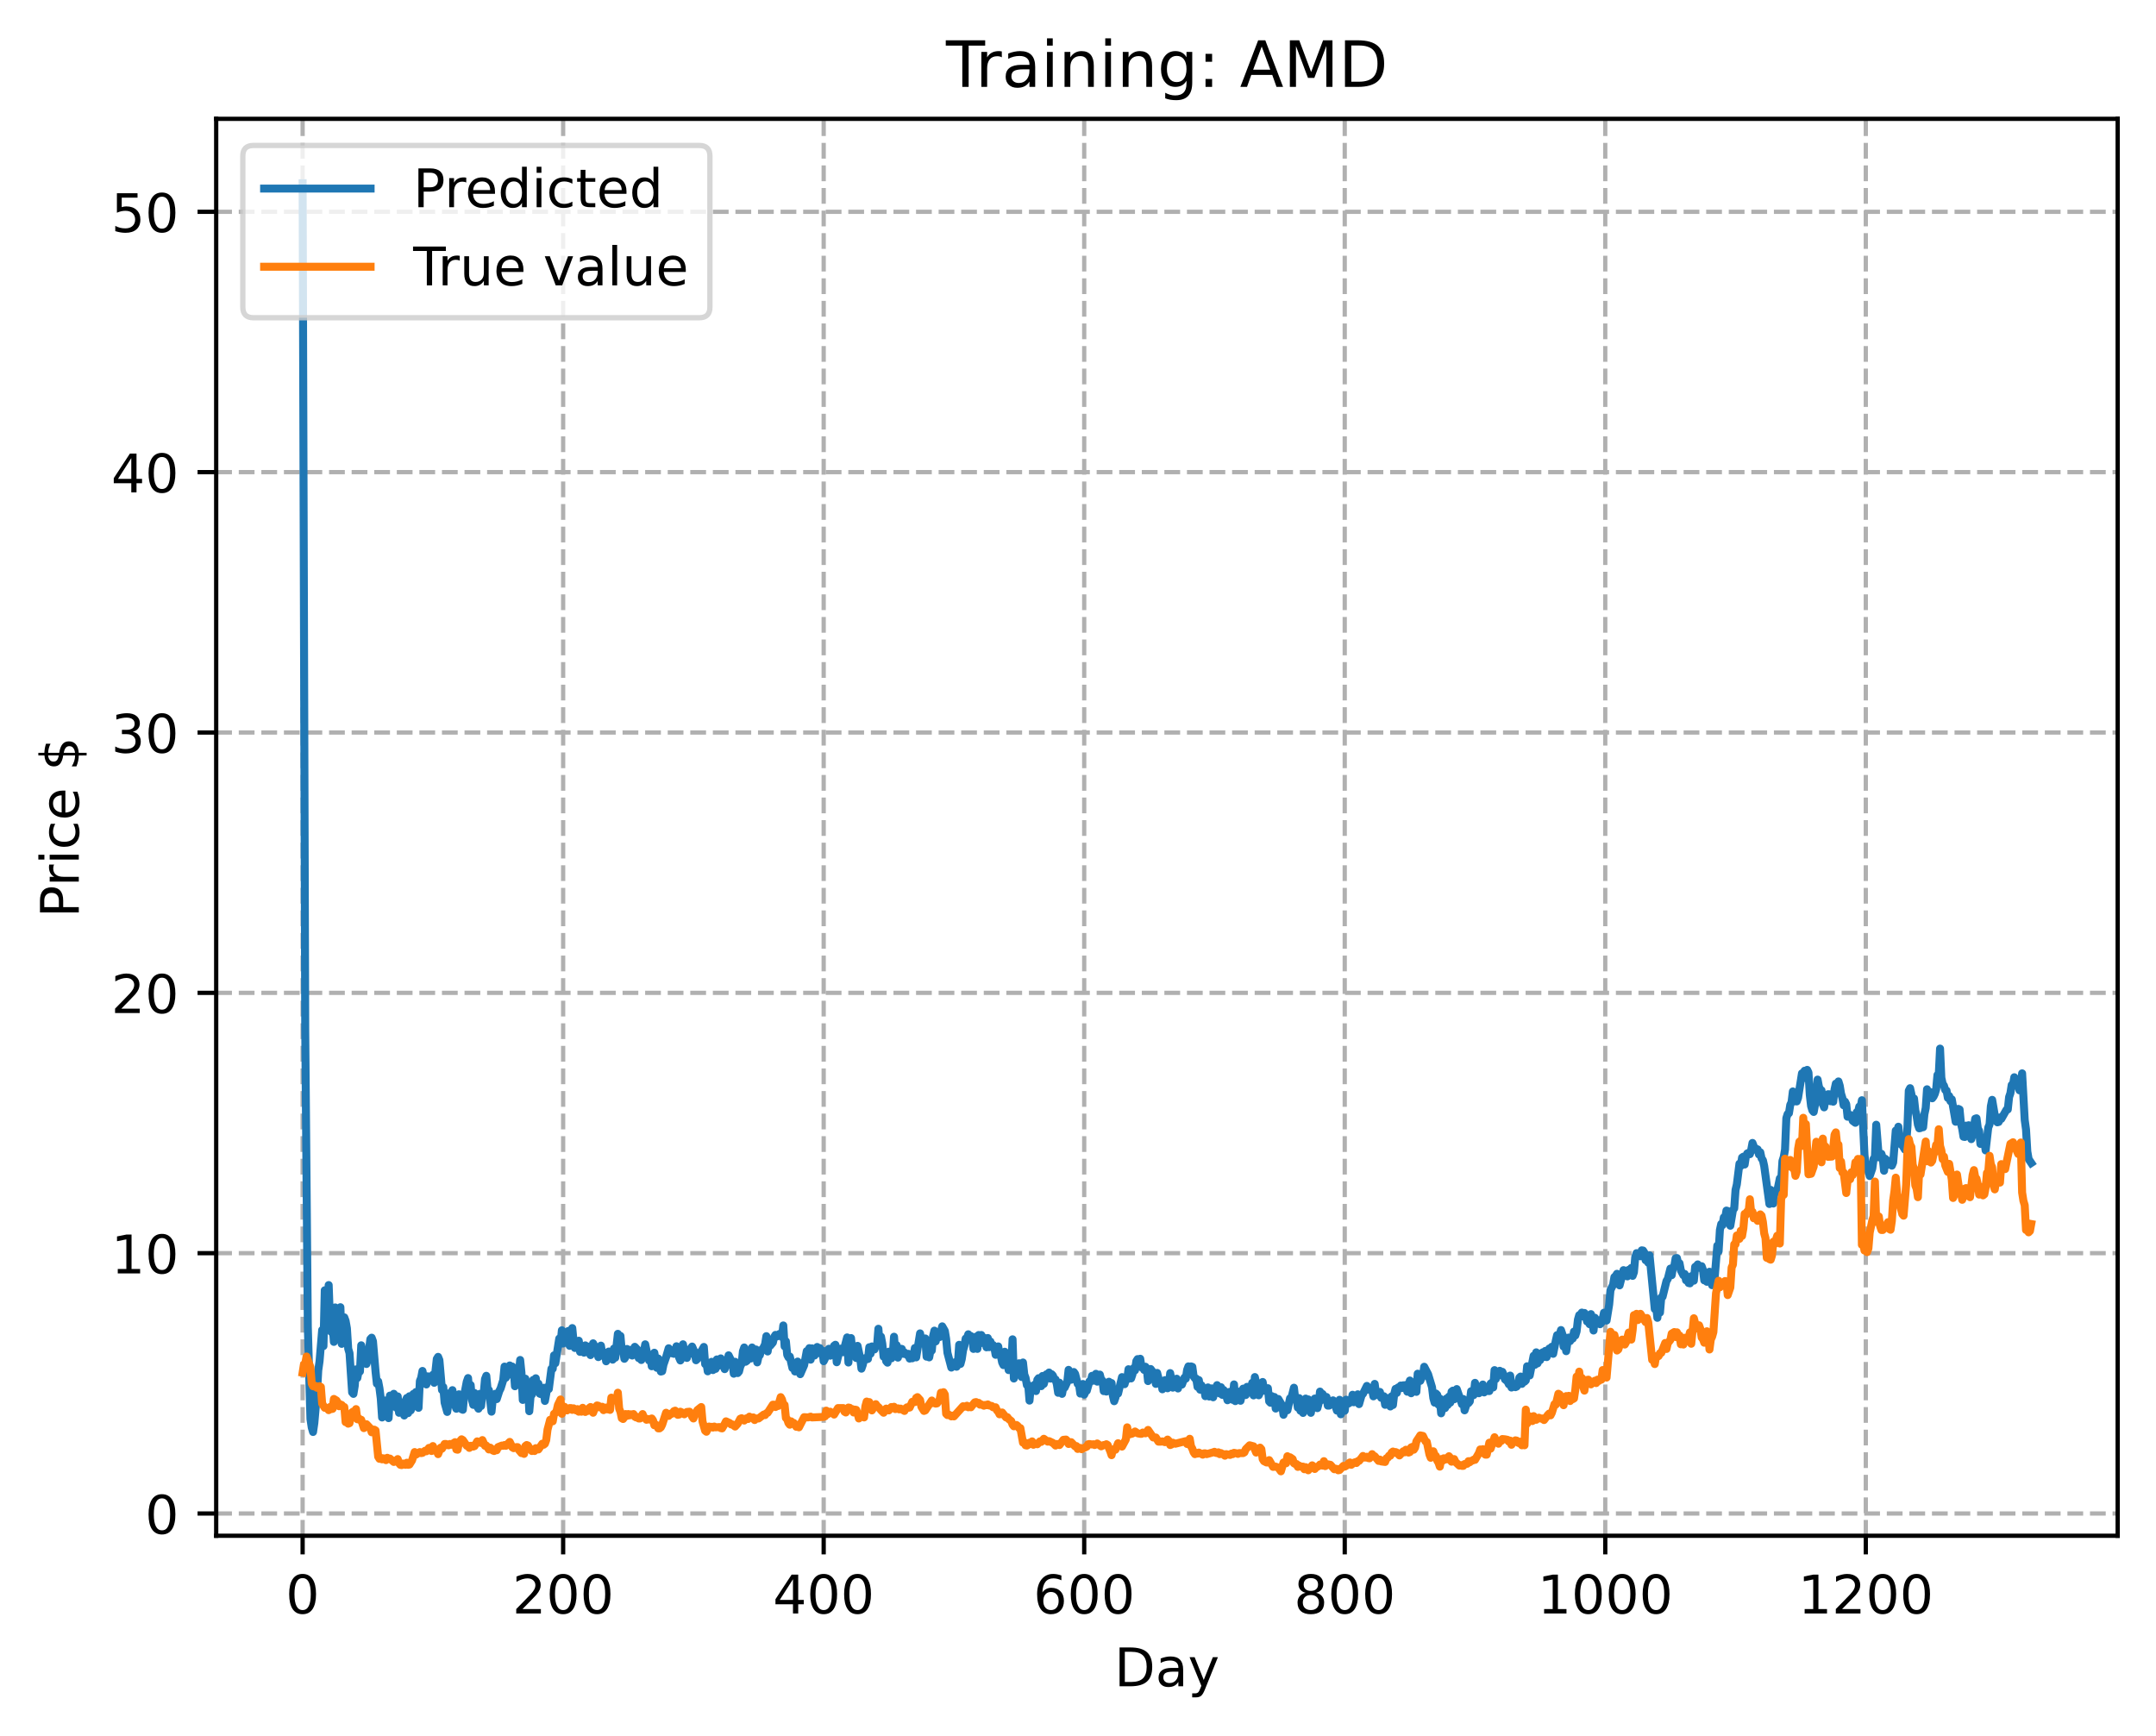 <?xml version="1.0" encoding="utf-8" standalone="no"?>
<!DOCTYPE svg PUBLIC "-//W3C//DTD SVG 1.1//EN"
  "http://www.w3.org/Graphics/SVG/1.1/DTD/svg11.dtd">
<!-- Created with matplotlib (https://matplotlib.org/) -->
<svg height="325.986pt" version="1.1" viewBox="0 0 404.923 325.986" width="404.923pt" xmlns="http://www.w3.org/2000/svg" xmlns:xlink="http://www.w3.org/1999/xlink">
 <defs>
  <style type="text/css">
*{stroke-linecap:butt;stroke-linejoin:round;}
  </style>
 </defs>
 <g id="figure_1">
  <g id="patch_1">
   <path d="M 0 325.986 
L 404.923 325.986 
L 404.923 0 
L 0 0 
z
" style="fill:#ffffff;"/>
  </g>
  <g id="axes_1">
   <g id="patch_2">
    <path d="M 40.603 288.43 
L 397.723 288.43 
L 397.723 22.318 
L 40.603 22.318 
z
" style="fill:#ffffff;"/>
   </g>
   <g id="matplotlib.axis_1">
    <g id="xtick_1">
     <g id="line2d_1">
      <path clip-path="url(#pf2c8a0efa4)" d="M 56.836 288.43 
L 56.836 22.318 
" style="fill:none;stroke:#b0b0b0;stroke-dasharray:2.96,1.28;stroke-dashoffset:0;stroke-width:0.8;"/>
     </g>
     <g id="line2d_2">
      <defs>
       <path d="M 0 0 
L 0 3.5 
" id="m2eebdfaa93" style="stroke:#000000;stroke-width:0.8;"/>
      </defs>
      <g>
       <use style="stroke:#000000;stroke-width:0.8;" x="56.836" xlink:href="#m2eebdfaa93" y="288.43"/>
      </g>
     </g>
     <g id="text_1">
      <!-- 0 -->
      <defs>
       <path d="M 31.781 66.406 
Q 24.172 66.406 20.328 58.906 
Q 16.5 51.422 16.5 36.375 
Q 16.5 21.391 20.328 13.891 
Q 24.172 6.391 31.781 6.391 
Q 39.453 6.391 43.281 13.891 
Q 47.125 21.391 47.125 36.375 
Q 47.125 51.422 43.281 58.906 
Q 39.453 66.406 31.781 66.406 
z
M 31.781 74.219 
Q 44.047 74.219 50.516 64.516 
Q 56.984 54.828 56.984 36.375 
Q 56.984 17.969 50.516 8.266 
Q 44.047 -1.422 31.781 -1.422 
Q 19.531 -1.422 13.062 8.266 
Q 6.594 17.969 6.594 36.375 
Q 6.594 54.828 13.062 64.516 
Q 19.531 74.219 31.781 74.219 
z
" id="DejaVuSans-48"/>
      </defs>
      <g transform="translate(53.655 303.029)scale(0.1 -0.1)">
       <use xlink:href="#DejaVuSans-48"/>
      </g>
     </g>
    </g>
    <g id="xtick_2">
     <g id="line2d_3">
      <path clip-path="url(#pf2c8a0efa4)" d="M 105.766 288.43 
L 105.766 22.318 
" style="fill:none;stroke:#b0b0b0;stroke-dasharray:2.96,1.28;stroke-dashoffset:0;stroke-width:0.8;"/>
     </g>
     <g id="line2d_4">
      <g>
       <use style="stroke:#000000;stroke-width:0.8;" x="105.766" xlink:href="#m2eebdfaa93" y="288.43"/>
      </g>
     </g>
     <g id="text_2">
      <!-- 200 -->
      <defs>
       <path d="M 19.188 8.297 
L 53.609 8.297 
L 53.609 0 
L 7.328 0 
L 7.328 8.297 
Q 12.938 14.109 22.625 23.891 
Q 32.328 33.688 34.812 36.531 
Q 39.547 41.844 41.422 45.531 
Q 43.312 49.219 43.312 52.781 
Q 43.312 58.594 39.234 62.25 
Q 35.156 65.922 28.609 65.922 
Q 23.969 65.922 18.812 64.312 
Q 13.672 62.703 7.812 59.422 
L 7.812 69.391 
Q 13.766 71.781 18.938 73 
Q 24.125 74.219 28.422 74.219 
Q 39.75 74.219 46.484 68.547 
Q 53.219 62.891 53.219 53.422 
Q 53.219 48.922 51.531 44.891 
Q 49.859 40.875 45.406 35.406 
Q 44.188 33.984 37.641 27.219 
Q 31.109 20.453 19.188 8.297 
z
" id="DejaVuSans-50"/>
      </defs>
      <g transform="translate(96.223 303.029)scale(0.1 -0.1)">
       <use xlink:href="#DejaVuSans-50"/>
       <use x="63.623" xlink:href="#DejaVuSans-48"/>
       <use x="127.246" xlink:href="#DejaVuSans-48"/>
      </g>
     </g>
    </g>
    <g id="xtick_3">
     <g id="line2d_5">
      <path clip-path="url(#pf2c8a0efa4)" d="M 154.697 288.43 
L 154.697 22.318 
" style="fill:none;stroke:#b0b0b0;stroke-dasharray:2.96,1.28;stroke-dashoffset:0;stroke-width:0.8;"/>
     </g>
     <g id="line2d_6">
      <g>
       <use style="stroke:#000000;stroke-width:0.8;" x="154.697" xlink:href="#m2eebdfaa93" y="288.43"/>
      </g>
     </g>
     <g id="text_3">
      <!-- 400 -->
      <defs>
       <path d="M 37.797 64.312 
L 12.891 25.391 
L 37.797 25.391 
z
M 35.203 72.906 
L 47.609 72.906 
L 47.609 25.391 
L 58.016 25.391 
L 58.016 17.188 
L 47.609 17.188 
L 47.609 0 
L 37.797 0 
L 37.797 17.188 
L 4.891 17.188 
L 4.891 26.703 
z
" id="DejaVuSans-52"/>
      </defs>
      <g transform="translate(145.153 303.029)scale(0.1 -0.1)">
       <use xlink:href="#DejaVuSans-52"/>
       <use x="63.623" xlink:href="#DejaVuSans-48"/>
       <use x="127.246" xlink:href="#DejaVuSans-48"/>
      </g>
     </g>
    </g>
    <g id="xtick_4">
     <g id="line2d_7">
      <path clip-path="url(#pf2c8a0efa4)" d="M 203.628 288.43 
L 203.628 22.318 
" style="fill:none;stroke:#b0b0b0;stroke-dasharray:2.96,1.28;stroke-dashoffset:0;stroke-width:0.8;"/>
     </g>
     <g id="line2d_8">
      <g>
       <use style="stroke:#000000;stroke-width:0.8;" x="203.628" xlink:href="#m2eebdfaa93" y="288.43"/>
      </g>
     </g>
     <g id="text_4">
      <!-- 600 -->
      <defs>
       <path d="M 33.016 40.375 
Q 26.375 40.375 22.484 35.828 
Q 18.609 31.297 18.609 23.391 
Q 18.609 15.531 22.484 10.953 
Q 26.375 6.391 33.016 6.391 
Q 39.656 6.391 43.531 10.953 
Q 47.406 15.531 47.406 23.391 
Q 47.406 31.297 43.531 35.828 
Q 39.656 40.375 33.016 40.375 
z
M 52.594 71.297 
L 52.594 62.312 
Q 48.875 64.062 45.094 64.984 
Q 41.312 65.922 37.594 65.922 
Q 27.828 65.922 22.672 59.328 
Q 17.531 52.734 16.797 39.406 
Q 19.672 43.656 24.016 45.922 
Q 28.375 48.188 33.594 48.188 
Q 44.578 48.188 50.953 41.516 
Q 57.328 34.859 57.328 23.391 
Q 57.328 12.156 50.688 5.359 
Q 44.047 -1.422 33.016 -1.422 
Q 20.359 -1.422 13.672 8.266 
Q 6.984 17.969 6.984 36.375 
Q 6.984 53.656 15.188 63.938 
Q 23.391 74.219 37.203 74.219 
Q 40.922 74.219 44.703 73.484 
Q 48.484 72.75 52.594 71.297 
z
" id="DejaVuSans-54"/>
      </defs>
      <g transform="translate(194.084 303.029)scale(0.1 -0.1)">
       <use xlink:href="#DejaVuSans-54"/>
       <use x="63.623" xlink:href="#DejaVuSans-48"/>
       <use x="127.246" xlink:href="#DejaVuSans-48"/>
      </g>
     </g>
    </g>
    <g id="xtick_5">
     <g id="line2d_9">
      <path clip-path="url(#pf2c8a0efa4)" d="M 252.558 288.43 
L 252.558 22.318 
" style="fill:none;stroke:#b0b0b0;stroke-dasharray:2.96,1.28;stroke-dashoffset:0;stroke-width:0.8;"/>
     </g>
     <g id="line2d_10">
      <g>
       <use style="stroke:#000000;stroke-width:0.8;" x="252.558" xlink:href="#m2eebdfaa93" y="288.43"/>
      </g>
     </g>
     <g id="text_5">
      <!-- 800 -->
      <defs>
       <path d="M 31.781 34.625 
Q 24.75 34.625 20.719 30.859 
Q 16.703 27.094 16.703 20.516 
Q 16.703 13.922 20.719 10.156 
Q 24.75 6.391 31.781 6.391 
Q 38.812 6.391 42.859 10.172 
Q 46.922 13.969 46.922 20.516 
Q 46.922 27.094 42.891 30.859 
Q 38.875 34.625 31.781 34.625 
z
M 21.922 38.812 
Q 15.578 40.375 12.031 44.719 
Q 8.5 49.078 8.5 55.328 
Q 8.5 64.062 14.719 69.141 
Q 20.953 74.219 31.781 74.219 
Q 42.672 74.219 48.875 69.141 
Q 55.078 64.062 55.078 55.328 
Q 55.078 49.078 51.531 44.719 
Q 48 40.375 41.703 38.812 
Q 48.828 37.156 52.797 32.312 
Q 56.781 27.484 56.781 20.516 
Q 56.781 9.906 50.312 4.234 
Q 43.844 -1.422 31.781 -1.422 
Q 19.734 -1.422 13.25 4.234 
Q 6.781 9.906 6.781 20.516 
Q 6.781 27.484 10.781 32.312 
Q 14.797 37.156 21.922 38.812 
z
M 18.312 54.391 
Q 18.312 48.734 21.844 45.562 
Q 25.391 42.391 31.781 42.391 
Q 38.141 42.391 41.719 45.562 
Q 45.312 48.734 45.312 54.391 
Q 45.312 60.062 41.719 63.234 
Q 38.141 66.406 31.781 66.406 
Q 25.391 66.406 21.844 63.234 
Q 18.312 60.062 18.312 54.391 
z
" id="DejaVuSans-56"/>
      </defs>
      <g transform="translate(243.015 303.029)scale(0.1 -0.1)">
       <use xlink:href="#DejaVuSans-56"/>
       <use x="63.623" xlink:href="#DejaVuSans-48"/>
       <use x="127.246" xlink:href="#DejaVuSans-48"/>
      </g>
     </g>
    </g>
    <g id="xtick_6">
     <g id="line2d_11">
      <path clip-path="url(#pf2c8a0efa4)" d="M 301.489 288.43 
L 301.489 22.318 
" style="fill:none;stroke:#b0b0b0;stroke-dasharray:2.96,1.28;stroke-dashoffset:0;stroke-width:0.8;"/>
     </g>
     <g id="line2d_12">
      <g>
       <use style="stroke:#000000;stroke-width:0.8;" x="301.489" xlink:href="#m2eebdfaa93" y="288.43"/>
      </g>
     </g>
     <g id="text_6">
      <!-- 1000 -->
      <defs>
       <path d="M 12.406 8.297 
L 28.516 8.297 
L 28.516 63.922 
L 10.984 60.406 
L 10.984 69.391 
L 28.422 72.906 
L 38.281 72.906 
L 38.281 8.297 
L 54.391 8.297 
L 54.391 0 
L 12.406 0 
z
" id="DejaVuSans-49"/>
      </defs>
      <g transform="translate(288.764 303.029)scale(0.1 -0.1)">
       <use xlink:href="#DejaVuSans-49"/>
       <use x="63.623" xlink:href="#DejaVuSans-48"/>
       <use x="127.246" xlink:href="#DejaVuSans-48"/>
       <use x="190.869" xlink:href="#DejaVuSans-48"/>
      </g>
     </g>
    </g>
    <g id="xtick_7">
     <g id="line2d_13">
      <path clip-path="url(#pf2c8a0efa4)" d="M 350.419 288.43 
L 350.419 22.318 
" style="fill:none;stroke:#b0b0b0;stroke-dasharray:2.96,1.28;stroke-dashoffset:0;stroke-width:0.8;"/>
     </g>
     <g id="line2d_14">
      <g>
       <use style="stroke:#000000;stroke-width:0.8;" x="350.419" xlink:href="#m2eebdfaa93" y="288.43"/>
      </g>
     </g>
     <g id="text_7">
      <!-- 1200 -->
      <g transform="translate(337.694 303.029)scale(0.1 -0.1)">
       <use xlink:href="#DejaVuSans-49"/>
       <use x="63.623" xlink:href="#DejaVuSans-50"/>
       <use x="127.246" xlink:href="#DejaVuSans-48"/>
       <use x="190.869" xlink:href="#DejaVuSans-48"/>
      </g>
     </g>
    </g>
    <g id="text_8">
     <!-- Day -->
     <defs>
      <path d="M 19.672 64.797 
L 19.672 8.109 
L 31.594 8.109 
Q 46.688 8.109 53.688 14.938 
Q 60.688 21.781 60.688 36.531 
Q 60.688 51.172 53.688 57.984 
Q 46.688 64.797 31.594 64.797 
z
M 9.812 72.906 
L 30.078 72.906 
Q 51.266 72.906 61.172 64.094 
Q 71.094 55.281 71.094 36.531 
Q 71.094 17.672 61.125 8.828 
Q 51.172 0 30.078 0 
L 9.812 0 
z
" id="DejaVuSans-68"/>
      <path d="M 34.281 27.484 
Q 23.391 27.484 19.188 25 
Q 14.984 22.516 14.984 16.5 
Q 14.984 11.719 18.141 8.906 
Q 21.297 6.109 26.703 6.109 
Q 34.188 6.109 38.703 11.406 
Q 43.219 16.703 43.219 25.484 
L 43.219 27.484 
z
M 52.203 31.203 
L 52.203 0 
L 43.219 0 
L 43.219 8.297 
Q 40.141 3.328 35.547 0.953 
Q 30.953 -1.422 24.312 -1.422 
Q 15.922 -1.422 10.953 3.297 
Q 6 8.016 6 15.922 
Q 6 25.141 12.172 29.828 
Q 18.359 34.516 30.609 34.516 
L 43.219 34.516 
L 43.219 35.406 
Q 43.219 41.609 39.141 45 
Q 35.062 48.391 27.688 48.391 
Q 23 48.391 18.547 47.266 
Q 14.109 46.141 10.016 43.891 
L 10.016 52.203 
Q 14.938 54.109 19.578 55.047 
Q 24.219 56 28.609 56 
Q 40.484 56 46.344 49.844 
Q 52.203 43.703 52.203 31.203 
z
" id="DejaVuSans-97"/>
      <path d="M 32.172 -5.078 
Q 28.375 -14.844 24.75 -17.812 
Q 21.141 -20.797 15.094 -20.797 
L 7.906 -20.797 
L 7.906 -13.281 
L 13.188 -13.281 
Q 16.891 -13.281 18.938 -11.516 
Q 21 -9.766 23.484 -3.219 
L 25.094 0.875 
L 2.984 54.688 
L 12.5 54.688 
L 29.594 11.922 
L 46.688 54.688 
L 56.203 54.688 
z
" id="DejaVuSans-121"/>
     </defs>
     <g transform="translate(209.29 316.707)scale(0.1 -0.1)">
      <use xlink:href="#DejaVuSans-68"/>
      <use x="77.002" xlink:href="#DejaVuSans-97"/>
      <use x="138.281" xlink:href="#DejaVuSans-121"/>
     </g>
    </g>
   </g>
   <g id="matplotlib.axis_2">
    <g id="ytick_1">
     <g id="line2d_15">
      <path clip-path="url(#pf2c8a0efa4)" d="M 40.603 284.255 
L 397.723 284.255 
" style="fill:none;stroke:#b0b0b0;stroke-dasharray:2.96,1.28;stroke-dashoffset:0;stroke-width:0.8;"/>
     </g>
     <g id="line2d_16">
      <defs>
       <path d="M 0 0 
L -3.5 0 
" id="mb0ffa7c213" style="stroke:#000000;stroke-width:0.8;"/>
      </defs>
      <g>
       <use style="stroke:#000000;stroke-width:0.8;" x="40.603" xlink:href="#mb0ffa7c213" y="284.255"/>
      </g>
     </g>
     <g id="text_9">
      <!-- 0 -->
      <g transform="translate(27.241 288.054)scale(0.1 -0.1)">
       <use xlink:href="#DejaVuSans-48"/>
      </g>
     </g>
    </g>
    <g id="ytick_2">
     <g id="line2d_17">
      <path clip-path="url(#pf2c8a0efa4)" d="M 40.603 235.361 
L 397.723 235.361 
" style="fill:none;stroke:#b0b0b0;stroke-dasharray:2.96,1.28;stroke-dashoffset:0;stroke-width:0.8;"/>
     </g>
     <g id="line2d_18">
      <g>
       <use style="stroke:#000000;stroke-width:0.8;" x="40.603" xlink:href="#mb0ffa7c213" y="235.361"/>
      </g>
     </g>
     <g id="text_10">
      <!-- 10 -->
      <g transform="translate(20.878 239.16)scale(0.1 -0.1)">
       <use xlink:href="#DejaVuSans-49"/>
       <use x="63.623" xlink:href="#DejaVuSans-48"/>
      </g>
     </g>
    </g>
    <g id="ytick_3">
     <g id="line2d_19">
      <path clip-path="url(#pf2c8a0efa4)" d="M 40.603 186.466 
L 397.723 186.466 
" style="fill:none;stroke:#b0b0b0;stroke-dasharray:2.96,1.28;stroke-dashoffset:0;stroke-width:0.8;"/>
     </g>
     <g id="line2d_20">
      <g>
       <use style="stroke:#000000;stroke-width:0.8;" x="40.603" xlink:href="#mb0ffa7c213" y="186.466"/>
      </g>
     </g>
     <g id="text_11">
      <!-- 20 -->
      <g transform="translate(20.878 190.265)scale(0.1 -0.1)">
       <use xlink:href="#DejaVuSans-50"/>
       <use x="63.623" xlink:href="#DejaVuSans-48"/>
      </g>
     </g>
    </g>
    <g id="ytick_4">
     <g id="line2d_21">
      <path clip-path="url(#pf2c8a0efa4)" d="M 40.603 137.572 
L 397.723 137.572 
" style="fill:none;stroke:#b0b0b0;stroke-dasharray:2.96,1.28;stroke-dashoffset:0;stroke-width:0.8;"/>
     </g>
     <g id="line2d_22">
      <g>
       <use style="stroke:#000000;stroke-width:0.8;" x="40.603" xlink:href="#mb0ffa7c213" y="137.572"/>
      </g>
     </g>
     <g id="text_12">
      <!-- 30 -->
      <defs>
       <path d="M 40.578 39.312 
Q 47.656 37.797 51.625 33 
Q 55.609 28.219 55.609 21.188 
Q 55.609 10.406 48.188 4.484 
Q 40.766 -1.422 27.094 -1.422 
Q 22.516 -1.422 17.656 -0.516 
Q 12.797 0.391 7.625 2.203 
L 7.625 11.719 
Q 11.719 9.328 16.594 8.109 
Q 21.484 6.891 26.812 6.891 
Q 36.078 6.891 40.938 10.547 
Q 45.797 14.203 45.797 21.188 
Q 45.797 27.641 41.281 31.266 
Q 36.766 34.906 28.719 34.906 
L 20.219 34.906 
L 20.219 43.016 
L 29.109 43.016 
Q 36.375 43.016 40.234 45.922 
Q 44.094 48.828 44.094 54.297 
Q 44.094 59.906 40.109 62.906 
Q 36.141 65.922 28.719 65.922 
Q 24.656 65.922 20.016 65.031 
Q 15.375 64.156 9.812 62.312 
L 9.812 71.094 
Q 15.438 72.656 20.344 73.438 
Q 25.25 74.219 29.594 74.219 
Q 40.828 74.219 47.359 69.109 
Q 53.906 64.016 53.906 55.328 
Q 53.906 49.266 50.438 45.094 
Q 46.969 40.922 40.578 39.312 
z
" id="DejaVuSans-51"/>
      </defs>
      <g transform="translate(20.878 141.371)scale(0.1 -0.1)">
       <use xlink:href="#DejaVuSans-51"/>
       <use x="63.623" xlink:href="#DejaVuSans-48"/>
      </g>
     </g>
    </g>
    <g id="ytick_5">
     <g id="line2d_23">
      <path clip-path="url(#pf2c8a0efa4)" d="M 40.603 88.677 
L 397.723 88.677 
" style="fill:none;stroke:#b0b0b0;stroke-dasharray:2.96,1.28;stroke-dashoffset:0;stroke-width:0.8;"/>
     </g>
     <g id="line2d_24">
      <g>
       <use style="stroke:#000000;stroke-width:0.8;" x="40.603" xlink:href="#mb0ffa7c213" y="88.677"/>
      </g>
     </g>
     <g id="text_13">
      <!-- 40 -->
      <g transform="translate(20.878 92.477)scale(0.1 -0.1)">
       <use xlink:href="#DejaVuSans-52"/>
       <use x="63.623" xlink:href="#DejaVuSans-48"/>
      </g>
     </g>
    </g>
    <g id="ytick_6">
     <g id="line2d_25">
      <path clip-path="url(#pf2c8a0efa4)" d="M 40.603 39.783 
L 397.723 39.783 
" style="fill:none;stroke:#b0b0b0;stroke-dasharray:2.96,1.28;stroke-dashoffset:0;stroke-width:0.8;"/>
     </g>
     <g id="line2d_26">
      <g>
       <use style="stroke:#000000;stroke-width:0.8;" x="40.603" xlink:href="#mb0ffa7c213" y="39.783"/>
      </g>
     </g>
     <g id="text_14">
      <!-- 50 -->
      <defs>
       <path d="M 10.797 72.906 
L 49.516 72.906 
L 49.516 64.594 
L 19.828 64.594 
L 19.828 46.734 
Q 21.969 47.469 24.109 47.828 
Q 26.266 48.188 28.422 48.188 
Q 40.625 48.188 47.75 41.5 
Q 54.891 34.812 54.891 23.391 
Q 54.891 11.625 47.562 5.094 
Q 40.234 -1.422 26.906 -1.422 
Q 22.312 -1.422 17.547 -0.641 
Q 12.797 0.141 7.719 1.703 
L 7.719 11.625 
Q 12.109 9.234 16.797 8.062 
Q 21.484 6.891 26.703 6.891 
Q 35.156 6.891 40.078 11.328 
Q 45.016 15.766 45.016 23.391 
Q 45.016 31 40.078 35.438 
Q 35.156 39.891 26.703 39.891 
Q 22.75 39.891 18.812 39.016 
Q 14.891 38.141 10.797 36.281 
z
" id="DejaVuSans-53"/>
      </defs>
      <g transform="translate(20.878 43.582)scale(0.1 -0.1)">
       <use xlink:href="#DejaVuSans-53"/>
       <use x="63.623" xlink:href="#DejaVuSans-48"/>
      </g>
     </g>
    </g>
    <g id="text_15">
     <!-- Price $ -->
     <defs>
      <path d="M 19.672 64.797 
L 19.672 37.406 
L 32.078 37.406 
Q 38.969 37.406 42.719 40.969 
Q 46.484 44.531 46.484 51.125 
Q 46.484 57.672 42.719 61.234 
Q 38.969 64.797 32.078 64.797 
z
M 9.812 72.906 
L 32.078 72.906 
Q 44.344 72.906 50.609 67.359 
Q 56.891 61.812 56.891 51.125 
Q 56.891 40.328 50.609 34.812 
Q 44.344 29.297 32.078 29.297 
L 19.672 29.297 
L 19.672 0 
L 9.812 0 
z
" id="DejaVuSans-80"/>
      <path d="M 41.109 46.297 
Q 39.594 47.172 37.812 47.578 
Q 36.031 48 33.891 48 
Q 26.266 48 22.188 43.047 
Q 18.109 38.094 18.109 28.812 
L 18.109 0 
L 9.078 0 
L 9.078 54.688 
L 18.109 54.688 
L 18.109 46.188 
Q 20.953 51.172 25.484 53.578 
Q 30.031 56 36.531 56 
Q 37.453 56 38.578 55.875 
Q 39.703 55.766 41.062 55.516 
z
" id="DejaVuSans-114"/>
      <path d="M 9.422 54.688 
L 18.406 54.688 
L 18.406 0 
L 9.422 0 
z
M 9.422 75.984 
L 18.406 75.984 
L 18.406 64.594 
L 9.422 64.594 
z
" id="DejaVuSans-105"/>
      <path d="M 48.781 52.594 
L 48.781 44.188 
Q 44.969 46.297 41.141 47.344 
Q 37.312 48.391 33.406 48.391 
Q 24.656 48.391 19.812 42.844 
Q 14.984 37.312 14.984 27.297 
Q 14.984 17.281 19.812 11.734 
Q 24.656 6.203 33.406 6.203 
Q 37.312 6.203 41.141 7.25 
Q 44.969 8.297 48.781 10.406 
L 48.781 2.094 
Q 45.016 0.344 40.984 -0.531 
Q 36.969 -1.422 32.422 -1.422 
Q 20.062 -1.422 12.781 6.344 
Q 5.516 14.109 5.516 27.297 
Q 5.516 40.672 12.859 48.328 
Q 20.219 56 33.016 56 
Q 37.156 56 41.109 55.141 
Q 45.062 54.297 48.781 52.594 
z
" id="DejaVuSans-99"/>
      <path d="M 56.203 29.594 
L 56.203 25.203 
L 14.891 25.203 
Q 15.484 15.922 20.484 11.062 
Q 25.484 6.203 34.422 6.203 
Q 39.594 6.203 44.453 7.469 
Q 49.312 8.734 54.109 11.281 
L 54.109 2.781 
Q 49.266 0.734 44.188 -0.344 
Q 39.109 -1.422 33.891 -1.422 
Q 20.797 -1.422 13.156 6.188 
Q 5.516 13.812 5.516 26.812 
Q 5.516 40.234 12.766 48.109 
Q 20.016 56 32.328 56 
Q 43.359 56 49.781 48.891 
Q 56.203 41.797 56.203 29.594 
z
M 47.219 32.234 
Q 47.125 39.594 43.094 43.984 
Q 39.062 48.391 32.422 48.391 
Q 24.906 48.391 20.391 44.141 
Q 15.875 39.891 15.188 32.172 
z
" id="DejaVuSans-101"/>
      <path id="DejaVuSans-32"/>
      <path d="M 33.797 -14.703 
L 28.906 -14.703 
L 28.859 0 
Q 23.734 0.094 18.609 1.188 
Q 13.484 2.297 8.297 4.5 
L 8.297 13.281 
Q 13.281 10.156 18.375 8.562 
Q 23.484 6.984 28.906 6.938 
L 28.906 29.203 
Q 18.109 30.953 13.203 35.156 
Q 8.297 39.359 8.297 46.688 
Q 8.297 54.641 13.625 59.219 
Q 18.953 63.812 28.906 64.5 
L 28.906 75.984 
L 33.797 75.984 
L 33.797 64.656 
Q 38.328 64.453 42.578 63.688 
Q 46.828 62.938 50.875 61.625 
L 50.875 53.078 
Q 46.828 55.125 42.547 56.25 
Q 38.281 57.375 33.797 57.562 
L 33.797 36.719 
Q 44.875 35.016 50.094 30.609 
Q 55.328 26.219 55.328 18.609 
Q 55.328 10.359 49.781 5.594 
Q 44.234 0.828 33.797 0.094 
z
M 28.906 37.594 
L 28.906 57.625 
Q 23.25 56.984 20.266 54.391 
Q 17.281 51.812 17.281 47.516 
Q 17.281 43.312 20.031 40.969 
Q 22.797 38.625 28.906 37.594 
z
M 33.797 28.219 
L 33.797 7.078 
Q 39.984 7.906 43.141 10.594 
Q 46.297 13.281 46.297 17.672 
Q 46.297 21.969 43.281 24.5 
Q 40.281 27.047 33.797 28.219 
z
" id="DejaVuSans-36"/>
     </defs>
     <g transform="translate(14.798 172.342)rotate(-90)scale(0.1 -0.1)">
      <use xlink:href="#DejaVuSans-80"/>
      <use x="58.553" xlink:href="#DejaVuSans-114"/>
      <use x="99.666" xlink:href="#DejaVuSans-105"/>
      <use x="127.449" xlink:href="#DejaVuSans-99"/>
      <use x="182.43" xlink:href="#DejaVuSans-101"/>
      <use x="243.953" xlink:href="#DejaVuSans-32"/>
      <use x="275.74" xlink:href="#DejaVuSans-36"/>
     </g>
    </g>
   </g>
   <g id="line2d_27">
    <path clip-path="url(#pf2c8a0efa4)" d="M 56.836 34.414 
L 57.325 193.464 
L 57.814 249.251 
L 58.304 266.496 
L 58.548 268.112 
L 58.793 268.946 
L 59.038 267.263 
L 59.527 261.722 
L 59.772 257.381 
L 60.016 255.656 
L 60.506 249.794 
L 60.75 252.811 
L 60.995 242.329 
L 61.24 242.646 
L 61.484 247.019 
L 61.729 241.354 
L 61.974 248.078 
L 62.218 250.16 
L 62.463 248.867 
L 62.708 252.024 
L 62.952 245.555 
L 63.197 251.042 
L 63.441 245.766 
L 63.686 250.93 
L 63.931 245.511 
L 64.175 252.397 
L 64.42 248.103 
L 64.665 247.418 
L 64.909 248.082 
L 65.154 249.47 
L 65.399 253.307 
L 65.643 254.143 
L 66.133 261.505 
L 66.377 261.791 
L 66.622 260.297 
L 66.867 257.186 
L 67.111 258.811 
L 67.356 257.545 
L 67.601 257.585 
L 67.845 252.665 
L 68.09 254.486 
L 68.824 256.177 
L 69.069 255.387 
L 69.558 251.503 
L 69.802 251.235 
L 70.047 251.902 
L 70.536 257.631 
L 70.781 259.876 
L 71.026 259.446 
L 71.27 260.745 
L 71.515 262.662 
L 71.76 266.221 
L 72.004 264.898 
L 72.249 265.856 
L 72.494 263.014 
L 72.738 263.869 
L 72.983 266.344 
L 73.228 262.113 
L 73.472 264.244 
L 73.717 262.033 
L 73.962 261.773 
L 74.206 262.133 
L 74.451 264.4 
L 74.696 262.262 
L 74.94 265.341 
L 75.185 265.134 
L 75.429 265.268 
L 75.674 264.512 
L 75.919 265.851 
L 76.163 263.076 
L 76.408 262.555 
L 76.653 265.4 
L 76.897 262.234 
L 77.142 264.891 
L 77.387 264.25 
L 77.631 261.803 
L 77.876 263.774 
L 78.121 261.44 
L 78.365 261.734 
L 78.61 264.41 
L 78.855 259.374 
L 79.099 258.783 
L 79.344 257.482 
L 79.589 258.679 
L 79.833 259.128 
L 80.078 260.022 
L 80.323 258.491 
L 80.567 259.189 
L 80.812 258.928 
L 81.056 259.221 
L 81.301 258.207 
L 81.546 259.707 
L 82.035 255.228 
L 82.28 254.836 
L 82.524 255.445 
L 83.014 261.067 
L 83.258 260.51 
L 83.503 263.43 
L 83.992 265.18 
L 84.482 261.628 
L 84.726 263.448 
L 84.971 261.089 
L 85.216 263.228 
L 85.705 264.584 
L 85.95 262.466 
L 86.194 261.866 
L 86.684 264.664 
L 86.928 264.777 
L 87.173 262.05 
L 87.662 259.502 
L 87.907 258.819 
L 88.151 261.672 
L 88.396 260.128 
L 88.641 262.929 
L 88.885 263.849 
L 89.13 261.628 
L 89.375 263.943 
L 89.619 264.163 
L 89.864 264.575 
L 90.109 261.791 
L 90.353 264.077 
L 90.598 261.88 
L 90.843 261.773 
L 91.087 259.013 
L 91.332 258.393 
L 91.577 260.968 
L 91.821 261.073 
L 92.311 265.13 
L 92.555 262.699 
L 92.8 262.389 
L 93.044 261.771 
L 93.289 262.77 
L 93.778 261.244 
L 94.023 260.765 
L 94.512 259.211 
L 94.757 256.665 
L 95.002 258.757 
L 95.246 256.99 
L 95.491 256.811 
L 95.736 256.453 
L 95.98 258.177 
L 96.225 256.658 
L 96.47 257.025 
L 96.714 260.356 
L 97.204 257.373 
L 97.448 258.013 
L 97.693 255.419 
L 97.938 257.839 
L 98.182 262.925 
L 98.427 262.143 
L 98.672 258.937 
L 98.916 261.138 
L 99.161 259.914 
L 99.405 265.046 
L 99.65 262.193 
L 99.895 261.942 
L 100.139 259.176 
L 100.384 260.828 
L 100.629 258.857 
L 100.873 261.094 
L 101.118 259.858 
L 101.363 261.752 
L 101.607 261.845 
L 101.852 261.656 
L 102.097 260.638 
L 102.341 263.118 
L 102.831 260.474 
L 103.075 260.882 
L 103.565 257.073 
L 103.809 257.075 
L 104.054 254.553 
L 104.299 256.031 
L 105.032 251.396 
L 105.277 252.398 
L 105.522 249.846 
L 105.766 252.33 
L 106.011 251.062 
L 106.256 251.307 
L 106.5 250.143 
L 106.745 249.968 
L 106.99 252.766 
L 107.234 251.567 
L 107.479 249.43 
L 107.724 251.934 
L 107.968 253.168 
L 108.213 251.949 
L 108.458 252.02 
L 108.702 251.804 
L 108.947 253.905 
L 109.192 253.322 
L 109.436 253.233 
L 109.681 254.049 
L 109.926 252.68 
L 110.17 253.966 
L 110.415 253.814 
L 110.66 252.903 
L 110.904 254.504 
L 111.393 252.291 
L 111.638 252.765 
L 111.883 253.919 
L 112.127 253.419 
L 112.372 254.882 
L 112.861 252.726 
L 113.106 254.235 
L 113.351 254.703 
L 113.595 254.058 
L 113.84 255.67 
L 114.085 254.968 
L 114.329 253.838 
L 114.574 254.634 
L 114.819 254.544 
L 115.063 255.363 
L 115.308 253.275 
L 115.553 254.996 
L 116.042 250.511 
L 116.287 251.468 
L 116.531 250.906 
L 116.776 253.677 
L 117.02 253.592 
L 117.265 255.199 
L 117.51 254.819 
L 117.754 253.352 
L 118.244 253.826 
L 118.488 253.512 
L 118.733 254.588 
L 118.978 254.052 
L 119.222 252.95 
L 119.712 253.462 
L 119.956 255.069 
L 120.201 254.008 
L 120.446 255.427 
L 120.69 254.008 
L 120.935 253.875 
L 121.18 252.478 
L 121.669 254.81 
L 121.914 255.529 
L 122.158 254.79 
L 122.403 256.602 
L 122.892 254.059 
L 123.381 256.898 
L 123.626 255.151 
L 123.871 255.869 
L 124.115 257.597 
L 124.36 257.535 
L 124.605 256.306 
L 125.094 254.907 
L 125.583 253.222 
L 126.073 254.161 
L 126.317 253.582 
L 126.562 254.264 
L 126.807 254.204 
L 127.051 252.846 
L 127.296 252.982 
L 127.541 254.97 
L 127.785 255.515 
L 128.03 255.062 
L 128.275 252.474 
L 128.519 254.041 
L 128.764 253.639 
L 129.008 255.039 
L 129.253 253.858 
L 129.498 254.298 
L 129.742 253.209 
L 129.987 252.901 
L 130.476 254.009 
L 130.721 255.473 
L 130.966 255.229 
L 131.21 254.091 
L 131.455 254.269 
L 132.189 252.973 
L 132.434 256.196 
L 132.678 255.95 
L 132.923 257.554 
L 133.168 257.122 
L 133.412 257.198 
L 133.657 255.766 
L 133.902 257.319 
L 134.146 255.952 
L 134.391 257.093 
L 134.636 255.32 
L 134.88 256.538 
L 135.125 255.519 
L 135.369 255.125 
L 135.859 256.308 
L 136.103 257.14 
L 136.348 256.339 
L 136.593 256.101 
L 136.837 254.546 
L 137.571 256.034 
L 137.816 258.003 
L 138.061 255.759 
L 138.305 257.395 
L 138.55 257.88 
L 138.795 257.596 
L 139.039 256.622 
L 139.284 256.148 
L 139.529 253.779 
L 139.773 253.073 
L 140.018 255.762 
L 140.263 255.594 
L 140.507 254.171 
L 140.752 253.95 
L 140.996 255.155 
L 141.241 253.076 
L 141.486 254.857 
L 141.975 253.448 
L 142.22 255.875 
L 142.464 254.792 
L 142.709 254.511 
L 142.954 253.534 
L 143.198 253.473 
L 143.688 252.49 
L 143.932 250.948 
L 144.177 253.826 
L 144.422 252.213 
L 144.666 252.73 
L 145.156 252.14 
L 145.4 251.09 
L 145.645 250.71 
L 145.89 251.011 
L 146.379 250.538 
L 146.624 250.695 
L 146.868 251.119 
L 147.113 248.937 
L 147.357 252.866 
L 147.602 251.914 
L 147.847 254.46 
L 148.091 254.934 
L 148.336 254.783 
L 148.825 256.931 
L 149.07 255.963 
L 149.315 257.585 
L 149.559 257.277 
L 149.804 255.721 
L 150.293 258.089 
L 151.027 256.411 
L 151.517 253.751 
L 151.761 253.879 
L 152.006 253.199 
L 152.251 255.363 
L 152.495 253.235 
L 152.74 253.383 
L 152.984 254.583 
L 153.229 254.04 
L 153.474 252.98 
L 153.718 254.142 
L 153.963 253.189 
L 154.208 254.13 
L 154.452 253.675 
L 154.697 255.651 
L 154.942 255.154 
L 155.186 253.714 
L 155.431 253.995 
L 155.676 253.318 
L 155.92 254.618 
L 156.165 254.338 
L 156.41 254.249 
L 156.654 252.745 
L 156.899 252.563 
L 157.144 255.849 
L 157.633 253.822 
L 157.878 253.299 
L 158.367 253.963 
L 159.101 251.183 
L 159.345 255.902 
L 159.59 251.39 
L 159.835 251.305 
L 160.079 253.885 
L 160.324 254.002 
L 160.569 253.488 
L 160.813 255.056 
L 161.058 252.769 
L 161.547 255.07 
L 161.792 257.055 
L 162.037 256.349 
L 162.281 255.265 
L 162.526 255.068 
L 162.771 255.294 
L 163.015 255.226 
L 163.26 253.031 
L 163.505 254.253 
L 163.749 252.88 
L 164.239 253.444 
L 164.483 252.745 
L 164.728 252.642 
L 164.972 249.559 
L 165.217 252.509 
L 165.462 251.044 
L 165.706 252.369 
L 165.951 254.801 
L 166.196 254.225 
L 166.44 255.656 
L 166.685 255.928 
L 166.93 253.865 
L 167.174 254.253 
L 167.419 255.116 
L 167.664 254.572 
L 167.908 251.054 
L 168.153 254.175 
L 168.398 252.637 
L 168.642 254.981 
L 168.887 253.839 
L 169.132 253.305 
L 169.376 253.346 
L 169.621 254.269 
L 169.866 253.999 
L 170.355 254.505 
L 170.6 254.267 
L 170.844 255.162 
L 171.089 254.977 
L 171.333 255.106 
L 171.578 254.718 
L 171.823 253.174 
L 172.067 254.934 
L 172.801 250.425 
L 173.046 251.878 
L 173.291 252.316 
L 173.78 251.377 
L 174.025 254.803 
L 174.269 254.5 
L 174.514 254.934 
L 174.759 253.613 
L 175.003 253.661 
L 175.248 250.919 
L 175.493 249.913 
L 175.737 251.939 
L 175.982 250.925 
L 176.227 251.091 
L 176.471 251.116 
L 176.96 249.105 
L 177.45 249.961 
L 177.694 251.441 
L 177.939 254.057 
L 178.673 256.852 
L 178.918 256.155 
L 179.407 255.833 
L 179.652 256.692 
L 179.896 256.288 
L 180.141 252.572 
L 180.386 256.168 
L 180.63 255.248 
L 180.875 253.589 
L 181.12 252.786 
L 181.364 251.398 
L 181.609 251.314 
L 181.854 250.595 
L 182.098 251.158 
L 182.343 250.922 
L 182.588 251.171 
L 182.832 253.346 
L 183.321 251.038 
L 183.566 253.342 
L 183.811 250.732 
L 184.055 252.329 
L 184.3 250.729 
L 184.545 251.792 
L 184.789 251.221 
L 185.034 251.382 
L 185.279 253.045 
L 185.523 251.298 
L 185.768 253.017 
L 186.013 251.955 
L 186.257 252.987 
L 186.502 252.602 
L 186.747 253.044 
L 186.991 254.45 
L 187.236 253.086 
L 187.481 252.875 
L 187.725 254.369 
L 187.97 254.667 
L 188.215 255.885 
L 188.459 256.383 
L 188.704 253.876 
L 188.948 256.076 
L 189.193 255.809 
L 189.438 257.324 
L 189.682 255.649 
L 189.927 256.457 
L 190.172 251.54 
L 190.416 258.904 
L 190.661 257.049 
L 190.906 258.175 
L 191.15 258.049 
L 191.395 256.042 
L 191.64 256.324 
L 191.884 258.622 
L 192.129 255.895 
L 192.374 258.145 
L 192.618 258.788 
L 192.863 260.147 
L 193.108 260.115 
L 193.352 263.054 
L 193.597 260.439 
L 194.086 261.063 
L 194.331 260.046 
L 194.575 261.26 
L 194.82 259.154 
L 195.065 258.838 
L 195.309 260.158 
L 195.554 260.339 
L 195.799 258.425 
L 196.043 259.917 
L 196.533 258.112 
L 196.777 258.083 
L 197.022 257.779 
L 197.267 258.917 
L 197.511 258.092 
L 197.756 258.359 
L 198.001 259.06 
L 198.245 259.078 
L 198.49 259.976 
L 198.735 261.586 
L 198.979 259.686 
L 199.224 260.293 
L 199.469 261.787 
L 199.713 260.495 
L 199.958 260.603 
L 200.447 259.533 
L 200.692 257.278 
L 200.936 258.519 
L 201.181 259.131 
L 201.426 258.691 
L 201.67 257.681 
L 201.915 258.019 
L 202.404 259.91 
L 202.649 259.997 
L 202.894 261.734 
L 203.138 261.31 
L 203.383 259.928 
L 203.628 261.935 
L 203.872 261.371 
L 204.117 261.192 
L 204.606 259.442 
L 204.851 259.46 
L 205.096 258.399 
L 205.34 259.31 
L 205.585 258.296 
L 205.83 258.02 
L 206.074 259.491 
L 206.319 258.29 
L 206.563 258.168 
L 206.808 259.125 
L 207.053 259.291 
L 207.297 261.272 
L 207.542 260.326 
L 207.787 261.354 
L 208.031 261.248 
L 208.276 259.507 
L 208.521 260.404 
L 208.765 259.754 
L 209.01 262.131 
L 209.255 263.168 
L 209.499 262.47 
L 209.744 261.052 
L 209.989 261.726 
L 210.723 258.638 
L 210.967 259.072 
L 211.212 259.971 
L 211.457 259.02 
L 211.701 259.074 
L 211.946 257.159 
L 212.191 257.474 
L 212.435 258.887 
L 212.68 258.154 
L 212.924 256.952 
L 213.169 257.367 
L 213.414 255.64 
L 213.658 255.257 
L 213.903 256.019 
L 214.148 255.191 
L 214.392 256.811 
L 214.637 256.79 
L 214.882 257.291 
L 215.126 256.686 
L 215.371 256.985 
L 215.616 259.384 
L 215.86 257.806 
L 216.105 257.118 
L 216.594 257.77 
L 216.839 258.232 
L 217.084 259.916 
L 217.328 257.85 
L 217.573 258.844 
L 218.062 259.622 
L 218.307 260.926 
L 218.551 260.592 
L 218.796 259.211 
L 219.041 259.212 
L 219.285 260.735 
L 219.53 260.216 
L 219.775 257.884 
L 220.264 260.621 
L 220.509 259.601 
L 220.998 258.942 
L 221.243 260.775 
L 221.487 259.755 
L 221.732 259.996 
L 221.977 260.047 
L 222.466 258.726 
L 222.711 258.926 
L 222.955 257.278 
L 223.2 256.624 
L 223.445 256.831 
L 223.689 256.63 
L 223.934 256.711 
L 224.179 258.515 
L 224.423 258.872 
L 224.668 258.92 
L 224.912 260.478 
L 225.157 259.196 
L 225.402 261.004 
L 225.646 260.171 
L 225.891 260.696 
L 226.136 260.833 
L 226.38 262.227 
L 226.625 261.64 
L 226.87 260.575 
L 227.114 262.288 
L 227.359 261.931 
L 227.604 260.757 
L 227.848 262.426 
L 228.093 261.269 
L 228.338 261.172 
L 228.582 260.145 
L 229.072 261.713 
L 229.316 260.533 
L 229.561 261.975 
L 229.806 261.052 
L 230.05 261.941 
L 230.295 262.103 
L 230.539 262.984 
L 230.784 261.446 
L 231.029 261.803 
L 231.273 261.3 
L 231.518 262.905 
L 231.763 260.009 
L 232.007 263.15 
L 232.252 261.695 
L 232.741 261.365 
L 232.986 263.084 
L 233.475 260.805 
L 233.965 262.005 
L 234.209 260.469 
L 234.454 261.226 
L 234.943 260.744 
L 235.188 259.711 
L 235.433 262.074 
L 235.677 258.627 
L 235.922 259.726 
L 236.167 261.476 
L 236.411 262.054 
L 236.656 261.522 
L 236.9 261.267 
L 237.145 259.554 
L 237.39 260.862 
L 237.634 261.224 
L 237.879 261.245 
L 238.124 260.722 
L 238.368 263.206 
L 238.613 263.46 
L 238.858 262.209 
L 239.102 262.692 
L 239.347 262.374 
L 239.592 264.546 
L 239.836 264.348 
L 240.081 262.746 
L 240.815 263.99 
L 241.06 265.717 
L 241.549 264.078 
L 241.794 264.868 
L 242.283 262.623 
L 242.527 262.588 
L 243.017 260.631 
L 243.261 262.725 
L 243.506 262.675 
L 243.751 264.376 
L 243.995 262.585 
L 244.24 264.957 
L 244.485 263.6 
L 244.729 265.368 
L 244.974 264.599 
L 245.219 262.671 
L 245.463 264.626 
L 245.708 262.826 
L 245.953 263.177 
L 246.197 265.351 
L 246.442 263.854 
L 246.687 264.346 
L 246.931 262.666 
L 247.176 263.261 
L 247.421 264.47 
L 247.665 263.52 
L 247.91 261.356 
L 248.155 262.97 
L 248.399 261.807 
L 248.888 262.67 
L 249.133 262.37 
L 249.378 263.996 
L 249.622 263.991 
L 250.112 263.12 
L 250.356 263.004 
L 250.601 263.421 
L 251.09 264.933 
L 251.58 262.898 
L 251.824 265.624 
L 252.069 264.754 
L 252.314 264.409 
L 252.558 264.961 
L 252.803 262.882 
L 253.048 263.579 
L 253.292 263.589 
L 253.537 263.144 
L 253.782 263.35 
L 254.026 261.954 
L 254.271 263.363 
L 254.515 263.199 
L 254.76 262.77 
L 255.005 261.868 
L 255.249 263.712 
L 255.739 262.001 
L 255.983 261.783 
L 256.717 260.294 
L 256.962 260.99 
L 257.207 260.641 
L 257.451 261.078 
L 257.696 261.021 
L 257.941 262.254 
L 258.185 259.913 
L 258.43 261.698 
L 258.675 261.993 
L 259.164 261.425 
L 259.409 262.534 
L 259.653 262.253 
L 259.898 262.229 
L 260.143 263.845 
L 260.387 262.545 
L 260.632 263.298 
L 260.876 263.187 
L 261.121 264.158 
L 261.366 262.255 
L 261.61 263.883 
L 261.855 261.796 
L 262.1 260.844 
L 262.344 261.606 
L 262.589 260.581 
L 262.834 260.631 
L 263.078 260.222 
L 263.323 260.687 
L 263.568 260.174 
L 263.812 260.592 
L 264.057 260.109 
L 264.302 261.379 
L 264.791 259.282 
L 265.036 261.67 
L 265.28 260.237 
L 265.77 259.965 
L 266.014 261.412 
L 266.259 257.999 
L 266.503 258.145 
L 266.748 259.344 
L 266.993 258.761 
L 267.237 258.493 
L 267.482 256.695 
L 268.216 258.103 
L 268.95 260.537 
L 269.195 262.581 
L 269.439 263.433 
L 269.684 261.722 
L 269.929 261.965 
L 270.173 263.831 
L 270.418 262.657 
L 270.663 265.439 
L 271.152 263.286 
L 271.397 264.463 
L 271.641 262.68 
L 271.886 263.89 
L 272.131 262.299 
L 272.375 263.442 
L 272.62 261.379 
L 272.864 261.182 
L 273.109 262.807 
L 273.354 262.179 
L 273.598 260.886 
L 274.332 262.988 
L 274.577 263.741 
L 274.822 262.753 
L 275.066 264.879 
L 275.556 263.386 
L 275.8 263.517 
L 276.045 263.207 
L 276.29 261.291 
L 276.779 262.019 
L 277.024 259.716 
L 277.268 260.969 
L 277.513 260.807 
L 277.758 261.67 
L 278.002 260.756 
L 278.247 260.563 
L 278.491 260.033 
L 278.736 261.515 
L 278.981 260.591 
L 279.225 260.616 
L 279.47 261.248 
L 279.715 261.262 
L 279.959 259.846 
L 280.204 259.675 
L 280.449 260.581 
L 280.693 257.328 
L 280.938 258.994 
L 281.183 258.117 
L 281.427 258.286 
L 281.672 257.453 
L 281.917 258.304 
L 282.161 257.648 
L 282.406 258.212 
L 282.651 259.066 
L 283.14 259.466 
L 283.385 259.992 
L 283.629 258.351 
L 283.874 260.598 
L 284.118 259.87 
L 284.363 260.027 
L 284.608 260.529 
L 284.852 260.417 
L 285.097 260.049 
L 285.342 258.758 
L 285.586 258.535 
L 285.831 259.911 
L 286.076 258.625 
L 286.32 259.504 
L 286.565 259.265 
L 286.81 256.604 
L 287.054 257.247 
L 287.299 258.332 
L 288.033 254.631 
L 288.278 256.334 
L 288.522 253.985 
L 288.767 256.064 
L 289.012 255.471 
L 289.256 255.453 
L 289.501 254.178 
L 289.746 253.983 
L 289.99 254.846 
L 290.235 253.719 
L 290.479 254.885 
L 290.969 253.274 
L 291.213 253.207 
L 291.458 252.937 
L 291.703 254.264 
L 292.192 251.818 
L 292.437 250.755 
L 292.681 251.573 
L 293.171 249.8 
L 293.415 250.543 
L 293.66 252.914 
L 293.905 251.186 
L 294.149 253.772 
L 294.394 252.065 
L 294.639 251.211 
L 294.883 251.878 
L 295.128 251.326 
L 295.373 251.406 
L 295.617 250.083 
L 295.862 250.83 
L 296.106 250.051 
L 296.351 247.854 
L 296.596 246.998 
L 296.84 246.895 
L 297.085 246.52 
L 297.33 247.255 
L 297.574 246.592 
L 297.819 247.099 
L 298.064 248.198 
L 298.308 247.854 
L 298.553 248.707 
L 298.798 246.81 
L 299.042 248.012 
L 299.287 249.89 
L 299.532 247.484 
L 300.021 248.558 
L 300.266 247.967 
L 300.51 248.705 
L 300.755 248.444 
L 301 247.776 
L 301.244 246.543 
L 301.489 246.768 
L 301.734 248.021 
L 302.223 244.992 
L 302.467 242.296 
L 302.957 241.292 
L 303.201 239.849 
L 303.446 239.639 
L 303.691 239.235 
L 303.935 239.833 
L 304.18 241.411 
L 304.914 238.549 
L 305.159 238.641 
L 305.403 239.628 
L 305.648 239.719 
L 305.893 238.491 
L 306.137 238.729 
L 306.382 238.141 
L 306.627 239.627 
L 306.871 238.943 
L 307.116 236.124 
L 307.361 235.36 
L 307.605 235.75 
L 308.094 235.946 
L 308.339 234.829 
L 308.584 234.864 
L 308.828 235.251 
L 309.073 236.69 
L 309.318 236.404 
L 309.562 237.158 
L 309.807 235.77 
L 310.786 245.854 
L 311.03 245.214 
L 311.275 247.506 
L 311.52 245.304 
L 311.764 246.521 
L 312.009 243.657 
L 312.254 243.545 
L 312.988 240.571 
L 313.232 240.198 
L 313.722 238.258 
L 313.966 239.495 
L 314.211 238.039 
L 314.455 237.777 
L 314.7 236.322 
L 314.945 236.276 
L 315.189 237.3 
L 315.434 237.251 
L 315.679 238.58 
L 316.168 239.516 
L 316.413 239.271 
L 316.657 240.459 
L 316.902 240.316 
L 317.147 240.976 
L 317.391 241.028 
L 317.636 239.689 
L 318.125 240.533 
L 318.37 237.929 
L 318.615 237.779 
L 318.859 237.471 
L 319.349 238.146 
L 319.593 237.809 
L 319.838 238.504 
L 320.082 240.471 
L 320.327 239.766 
L 320.572 240.738 
L 320.816 240.251 
L 321.061 238.853 
L 321.55 241.376 
L 321.795 240.02 
L 322.04 239.935 
L 322.529 233.944 
L 322.774 235.008 
L 323.018 231.012 
L 323.263 229.888 
L 323.508 230.093 
L 323.752 228.643 
L 323.997 228.83 
L 324.242 227.363 
L 324.486 227.441 
L 324.976 230.208 
L 325.465 227.266 
L 325.71 226.941 
L 325.954 223.494 
L 326.199 222.454 
L 326.688 218.558 
L 326.933 218.99 
L 327.177 217.414 
L 327.422 217.242 
L 327.667 218.714 
L 327.911 217.107 
L 328.156 216.628 
L 328.401 216.516 
L 328.645 216.772 
L 328.89 215.999 
L 329.135 214.657 
L 329.624 215.922 
L 329.869 215.767 
L 330.113 215.873 
L 330.358 216.835 
L 330.603 216.415 
L 330.847 217.567 
L 331.092 217.901 
L 331.337 218.995 
L 332.315 226.128 
L 332.56 223.482 
L 332.804 225.791 
L 333.049 226.039 
L 333.294 223.696 
L 333.538 223.987 
L 333.783 223.71 
L 334.272 221.318 
L 334.517 221.923 
L 334.762 218.059 
L 335.006 217.305 
L 335.251 215.903 
L 335.496 209.999 
L 335.74 209.223 
L 335.985 209.076 
L 336.23 207.518 
L 336.474 207.016 
L 336.719 204.985 
L 336.964 206.508 
L 337.208 206.848 
L 337.453 206.864 
L 337.698 206.185 
L 338.187 203.123 
L 338.431 201.585 
L 338.676 202.519 
L 338.921 201.102 
L 339.165 201.348 
L 339.41 200.936 
L 339.655 201.432 
L 339.899 205.621 
L 340.144 207.736 
L 340.389 208.554 
L 340.633 208.837 
L 340.878 207.523 
L 341.367 202.764 
L 341.612 204.096 
L 341.857 204.664 
L 342.101 204.78 
L 342.346 207.378 
L 342.591 207.976 
L 342.835 206.565 
L 343.08 206.718 
L 343.325 205.51 
L 343.569 205.52 
L 343.814 206.826 
L 344.058 206.122 
L 344.303 206.914 
L 344.548 204.624 
L 344.792 203.518 
L 345.037 203.845 
L 345.282 203.108 
L 345.526 203.917 
L 345.771 205.395 
L 346.016 206.192 
L 346.26 207.588 
L 346.505 206.897 
L 346.75 207.384 
L 346.994 209.737 
L 347.484 209.391 
L 347.728 209.758 
L 347.973 210.513 
L 348.462 210.875 
L 348.707 208.896 
L 348.952 208.865 
L 349.196 207.83 
L 349.441 207.997 
L 349.686 206.634 
L 350.175 216.934 
L 350.419 218.998 
L 350.664 219.669 
L 350.909 219.856 
L 351.153 220.876 
L 351.643 219.455 
L 351.887 217.637 
L 352.132 217.357 
L 352.377 211.238 
L 352.866 217.37 
L 353.111 217.129 
L 353.355 216.702 
L 353.6 217.451 
L 353.845 219.883 
L 354.089 217.637 
L 354.334 218.849 
L 354.579 218.205 
L 354.823 218.029 
L 355.068 218.184 
L 355.313 218.926 
L 355.557 218.334 
L 356.046 212.337 
L 356.291 212.679 
L 356.536 211.613 
L 356.78 214.415 
L 357.025 214.919 
L 357.27 215.084 
L 357.759 215.903 
L 358.004 214.74 
L 358.248 211.512 
L 358.493 204.845 
L 358.738 204.372 
L 358.982 205.482 
L 359.227 207.916 
L 359.472 206.305 
L 359.716 208.525 
L 359.961 209.547 
L 360.206 211.212 
L 360.45 211.912 
L 360.695 211.855 
L 360.94 210.47 
L 361.184 211.709 
L 361.429 209.259 
L 361.674 208.098 
L 361.918 204.577 
L 362.163 205.9 
L 362.407 205.127 
L 362.652 205.143 
L 362.897 206.271 
L 363.141 205.951 
L 363.386 205.432 
L 363.631 204.597 
L 363.875 201.897 
L 364.12 201.871 
L 364.365 196.941 
L 364.609 202.424 
L 364.854 203.556 
L 365.099 203.9 
L 365.343 204.722 
L 365.588 204.824 
L 365.833 206.213 
L 366.077 205.842 
L 366.322 206.82 
L 366.567 206.466 
L 367.301 210.681 
L 367.545 208.904 
L 367.79 208.262 
L 368.034 208.377 
L 368.279 210.966 
L 368.524 211.982 
L 368.768 213.493 
L 369.013 213.535 
L 369.258 211.41 
L 369.502 211.614 
L 369.747 211.333 
L 369.992 213.175 
L 370.236 213.943 
L 370.481 213.129 
L 370.97 210.105 
L 371.215 210.03 
L 371.46 211.944 
L 371.704 212.386 
L 371.949 214.847 
L 372.194 214.147 
L 372.438 214.311 
L 372.683 214.314 
L 372.928 216.067 
L 373.417 211.781 
L 373.662 211.183 
L 373.906 207.77 
L 374.151 206.567 
L 374.64 209.426 
L 374.885 210.493 
L 375.129 210.787 
L 375.374 210.722 
L 375.619 209.866 
L 375.863 210.146 
L 376.842 208.426 
L 377.087 208.37 
L 377.331 206.044 
L 377.576 205.326 
L 377.821 203.762 
L 378.065 203.681 
L 378.31 202.321 
L 378.799 202.986 
L 379.289 204.78 
L 379.533 204.312 
L 379.778 201.589 
L 380.267 210.361 
L 380.512 212.138 
L 380.756 216.263 
L 381.001 217.694 
L 381.49 218.422 
L 381.49 218.422 
" style="fill:none;stroke:#1f77b4;stroke-linecap:square;stroke-width:1.5;"/>
   </g>
   <g id="line2d_28">
    <path clip-path="url(#pf2c8a0efa4)" d="M 56.836 257.803 
L 57.081 256.239 
L 57.325 256.141 
L 57.57 254.772 
L 58.304 256.776 
L 58.548 259.857 
L 58.793 260.346 
L 59.038 260.395 
L 59.282 260.297 
L 59.527 260.639 
L 60.016 260.346 
L 60.261 260.492 
L 60.506 263.622 
L 60.995 264.404 
L 61.484 264.453 
L 61.729 264.844 
L 61.974 264.257 
L 62.218 264.648 
L 62.463 264.599 
L 62.708 262.741 
L 63.197 263.035 
L 63.441 263.426 
L 63.686 264.111 
L 63.931 263.768 
L 64.175 263.866 
L 64.42 264.208 
L 64.665 264.257 
L 64.909 267.093 
L 65.154 266.36 
L 65.399 267.386 
L 65.643 267.289 
L 65.888 265.92 
L 66.133 265.235 
L 66.377 265.088 
L 66.622 265.186 
L 66.867 264.648 
L 67.111 266.555 
L 67.356 266.36 
L 67.601 266.702 
L 67.845 266.653 
L 68.335 268.218 
L 68.579 268.022 
L 68.824 267.484 
L 69.558 268.267 
L 69.802 269 
L 70.047 268.511 
L 70.292 268.511 
L 70.536 268.658 
L 71.026 273.596 
L 71.27 273.987 
L 71.515 273.792 
L 71.76 274.085 
L 72.004 273.889 
L 72.494 274.232 
L 72.738 273.792 
L 72.983 273.987 
L 73.228 273.938 
L 73.962 274.574 
L 74.206 274.329 
L 74.451 274.525 
L 74.696 274.036 
L 74.94 274.818 
L 75.185 275.112 
L 75.429 275.161 
L 75.674 274.867 
L 75.919 275.063 
L 76.163 275.112 
L 76.408 274.721 
L 76.653 275.112 
L 76.897 275.063 
L 77.387 274.281 
L 77.876 272.716 
L 78.121 273.205 
L 78.855 272.716 
L 79.099 272.912 
L 79.344 272.863 
L 79.833 272.471 
L 80.078 272.569 
L 80.567 271.934 
L 80.812 271.934 
L 81.056 272.52 
L 81.301 271.591 
L 81.546 272.129 
L 82.035 272.569 
L 82.28 273.107 
L 82.769 271.885 
L 83.014 272.08 
L 83.503 271.2 
L 83.748 271.2 
L 83.992 271.396 
L 84.237 271.445 
L 84.482 271.2 
L 84.726 271.347 
L 85.46 270.858 
L 85.705 272.227 
L 85.95 272.276 
L 86.194 270.907 
L 86.684 270.32 
L 86.928 270.467 
L 87.662 271.542 
L 87.907 271.542 
L 88.151 271.934 
L 88.396 271.542 
L 88.641 271.542 
L 88.885 271.689 
L 89.13 271.591 
L 89.619 270.711 
L 90.353 271.005 
L 90.598 270.467 
L 91.087 271.542 
L 91.332 271.494 
L 91.821 272.227 
L 92.066 271.885 
L 92.311 272.08 
L 92.555 272.423 
L 92.8 272.52 
L 93.044 272.374 
L 93.289 272.374 
L 93.534 271.787 
L 94.023 271.591 
L 94.268 271.494 
L 94.512 271.542 
L 94.757 271.396 
L 95.002 271.542 
L 95.736 270.809 
L 96.225 271.836 
L 96.47 271.983 
L 96.959 271.787 
L 97.204 271.787 
L 97.448 272.325 
L 97.938 272.912 
L 98.182 272.863 
L 98.427 273.058 
L 98.672 271.591 
L 98.916 271.396 
L 99.161 271.494 
L 99.405 271.934 
L 99.65 272.129 
L 99.895 272.52 
L 100.139 272.325 
L 100.384 272.52 
L 100.629 271.983 
L 100.873 272.178 
L 101.118 272.227 
L 101.852 271.151 
L 102.097 271.347 
L 102.341 271.151 
L 102.586 270.467 
L 102.831 268.511 
L 103.32 266.653 
L 103.565 266.604 
L 103.809 266.946 
L 104.054 265.528 
L 104.299 265.382 
L 104.543 264.942 
L 104.788 263.866 
L 105.277 262.839 
L 105.522 265.528 
L 105.766 264.355 
L 106.011 264.208 
L 106.5 264.893 
L 106.99 264.453 
L 107.234 264.453 
L 107.479 264.795 
L 107.724 264.502 
L 108.213 264.893 
L 108.458 264.648 
L 108.702 265.137 
L 108.947 264.991 
L 109.192 265.137 
L 109.436 264.404 
L 109.926 265.186 
L 110.17 264.942 
L 110.415 264.991 
L 110.66 264.453 
L 110.904 264.257 
L 111.149 264.355 
L 111.393 265.333 
L 111.638 264.697 
L 111.883 264.453 
L 112.127 263.964 
L 112.372 264.013 
L 112.617 264.306 
L 113.106 264.208 
L 113.351 264.844 
L 113.595 264.404 
L 113.84 264.355 
L 114.085 264.697 
L 114.329 264.453 
L 114.574 264.795 
L 114.819 262.497 
L 115.063 263.133 
L 115.308 262.741 
L 115.553 262.595 
L 115.797 262.839 
L 116.042 261.568 
L 116.287 264.551 
L 116.531 265.186 
L 116.776 266.36 
L 117.02 266.506 
L 117.265 266.164 
L 117.51 265.577 
L 117.754 265.92 
L 117.999 265.577 
L 118.244 265.822 
L 118.488 265.626 
L 118.733 265.675 
L 118.978 265.577 
L 119.222 266.066 
L 119.467 266.213 
L 119.712 266.115 
L 119.956 266.409 
L 120.201 266.409 
L 120.446 266.213 
L 120.69 265.577 
L 120.935 266.213 
L 121.18 266.36 
L 121.424 266.653 
L 121.669 266.506 
L 121.914 266.604 
L 122.403 266.409 
L 122.648 266.751 
L 122.892 267.68 
L 123.137 267.533 
L 123.381 267.729 
L 123.626 268.267 
L 123.871 268.267 
L 124.115 268.071 
L 124.36 267.582 
L 125.094 265.333 
L 125.583 265.92 
L 125.828 265.528 
L 126.073 265.577 
L 126.317 265.431 
L 126.562 265.04 
L 126.807 264.942 
L 127.051 265.528 
L 127.296 265.724 
L 127.541 265.675 
L 127.785 265.137 
L 128.275 265.382 
L 128.519 265.626 
L 129.008 265.186 
L 129.498 265.137 
L 129.742 265.382 
L 129.987 266.066 
L 130.232 266.409 
L 130.476 265.724 
L 130.721 265.528 
L 130.966 264.844 
L 131.7 264.257 
L 131.944 266.995 
L 132.434 268.707 
L 132.678 268.902 
L 133.168 267.924 
L 133.412 268.022 
L 133.657 267.973 
L 133.902 268.12 
L 134.146 267.924 
L 134.391 268.071 
L 135.125 268.022 
L 135.369 268.218 
L 135.614 268.267 
L 136.103 267.435 
L 136.348 266.946 
L 137.082 267.289 
L 137.327 267.533 
L 137.571 267.533 
L 138.061 267.924 
L 138.55 267.386 
L 139.039 266.457 
L 139.284 266.36 
L 139.773 266.8 
L 140.018 266.457 
L 140.263 266.36 
L 140.507 266.506 
L 140.752 266.066 
L 140.996 266.262 
L 141.486 266.213 
L 141.73 266.702 
L 141.975 266.409 
L 142.464 266.409 
L 143.443 265.675 
L 143.688 265.773 
L 143.932 265.431 
L 144.177 265.333 
L 145.156 263.817 
L 145.4 263.817 
L 145.645 264.257 
L 145.89 263.866 
L 146.134 264.062 
L 146.624 262.399 
L 146.868 262.839 
L 147.113 263.817 
L 147.357 263.866 
L 147.602 266.311 
L 147.847 266.555 
L 148.091 267.289 
L 148.336 267.582 
L 148.581 266.946 
L 148.825 267.24 
L 149.07 267.24 
L 149.315 267.484 
L 149.559 267.973 
L 149.804 267.778 
L 150.049 268.071 
L 151.027 266.164 
L 151.761 266.213 
L 152.251 266.066 
L 152.495 266.213 
L 154.697 266.115 
L 154.942 266.017 
L 155.186 264.942 
L 155.431 265.626 
L 155.92 265.137 
L 156.165 265.382 
L 156.41 265.431 
L 156.654 265.675 
L 157.388 264.453 
L 157.878 264.453 
L 158.367 264.453 
L 158.612 265.137 
L 158.856 265.284 
L 159.101 264.648 
L 159.345 264.355 
L 159.59 264.404 
L 159.835 264.697 
L 160.079 264.648 
L 160.324 265.284 
L 160.569 264.746 
L 160.813 264.795 
L 161.058 265.431 
L 161.303 266.409 
L 161.792 265.724 
L 162.037 265.871 
L 162.281 266.213 
L 162.526 264.111 
L 162.771 263.23 
L 163.015 263.475 
L 163.26 263.328 
L 163.505 264.453 
L 163.749 264.893 
L 164.483 263.719 
L 164.728 264.111 
L 164.972 264.257 
L 165.462 264.844 
L 165.951 265.333 
L 166.44 264.551 
L 166.93 264.893 
L 167.419 264.257 
L 167.664 264.453 
L 167.908 264.208 
L 168.153 264.648 
L 168.642 264.502 
L 168.887 264.697 
L 169.132 264.551 
L 169.866 264.991 
L 170.11 264.502 
L 170.355 264.306 
L 170.6 264.404 
L 170.844 264.355 
L 171.333 263.279 
L 171.823 263.328 
L 172.067 262.546 
L 172.312 262.399 
L 172.801 262.937 
L 173.046 264.208 
L 173.535 264.991 
L 173.78 264.893 
L 175.003 263.035 
L 175.248 263.524 
L 175.493 263.426 
L 175.737 263.622 
L 175.982 263.573 
L 176.471 262.888 
L 176.716 261.568 
L 176.96 262.106 
L 177.205 261.47 
L 177.45 261.91 
L 177.694 265.528 
L 177.939 265.773 
L 178.184 265.675 
L 178.673 266.017 
L 178.918 265.871 
L 179.162 266.017 
L 180.875 264.111 
L 181.12 264.208 
L 181.609 264.013 
L 181.854 264.306 
L 182.098 264.159 
L 182.343 264.306 
L 182.832 263.67 
L 183.077 263.377 
L 183.321 263.328 
L 183.566 263.524 
L 183.811 263.475 
L 184.055 263.817 
L 184.3 263.768 
L 184.789 264.013 
L 185.034 263.866 
L 185.279 263.915 
L 185.523 263.768 
L 185.768 263.964 
L 186.257 264.062 
L 186.502 264.306 
L 186.991 264.306 
L 187.236 264.893 
L 187.481 265.137 
L 187.725 265.626 
L 187.97 265.577 
L 188.215 265.284 
L 188.948 266.213 
L 189.193 266.164 
L 189.438 266.506 
L 189.927 266.897 
L 190.172 267.582 
L 190.416 267.875 
L 190.661 267.68 
L 190.906 267.631 
L 191.15 267.826 
L 191.395 268.218 
L 191.64 268.218 
L 192.129 270.956 
L 192.374 270.858 
L 192.618 271.445 
L 192.863 271.494 
L 193.108 271.347 
L 193.352 270.956 
L 193.597 271.2 
L 193.842 270.711 
L 194.086 271.347 
L 194.331 271.102 
L 194.82 271.249 
L 195.309 270.711 
L 195.554 270.809 
L 196.043 270.222 
L 196.777 270.76 
L 197.022 270.662 
L 197.756 271.005 
L 198.245 271.494 
L 198.49 271.2 
L 198.979 271.396 
L 199.713 270.418 
L 200.203 270.369 
L 200.447 270.613 
L 200.692 271.2 
L 200.936 271.151 
L 201.181 270.858 
L 201.915 271.64 
L 202.16 271.591 
L 202.404 272.129 
L 202.894 271.934 
L 203.138 272.178 
L 204.117 271.689 
L 204.362 271.249 
L 204.606 271.2 
L 205.096 271.298 
L 205.34 271.249 
L 205.585 271.396 
L 206.074 271.102 
L 206.808 271.64 
L 207.297 271.396 
L 207.542 271.396 
L 207.787 271.249 
L 208.031 271.396 
L 208.521 272.569 
L 208.765 273.303 
L 209.01 272.276 
L 209.255 272.178 
L 209.499 272.276 
L 209.989 271.054 
L 210.233 271.396 
L 210.723 271.689 
L 211.457 270.32 
L 211.701 268.071 
L 211.946 269.44 
L 212.68 269.244 
L 213.169 268.853 
L 213.658 269.196 
L 214.148 269.293 
L 214.392 269.293 
L 214.637 269.049 
L 215.126 269.196 
L 215.371 269.049 
L 215.616 268.56 
L 216.594 269.978 
L 217.084 269.978 
L 217.573 270.76 
L 218.062 270.76 
L 218.307 270.711 
L 218.796 270.858 
L 219.285 270.369 
L 219.53 270.613 
L 219.775 271.396 
L 220.019 271.298 
L 220.264 270.956 
L 220.753 271.151 
L 222.711 270.662 
L 222.955 271.2 
L 223.2 271.054 
L 223.445 270.222 
L 223.689 271.64 
L 223.934 272.08 
L 224.179 272.765 
L 224.423 273.107 
L 224.668 272.863 
L 224.912 273.009 
L 225.157 272.814 
L 225.891 273.205 
L 226.136 272.96 
L 226.38 272.96 
L 226.625 273.107 
L 227.848 272.765 
L 228.093 272.667 
L 228.338 272.863 
L 228.582 272.912 
L 228.827 272.765 
L 229.072 273.107 
L 229.316 272.912 
L 229.561 273.107 
L 229.806 273.107 
L 230.05 273.4 
L 230.295 273.107 
L 231.029 273.254 
L 231.273 273.009 
L 231.518 273.107 
L 231.763 272.863 
L 232.252 272.96 
L 232.497 273.058 
L 232.741 272.912 
L 233.475 272.912 
L 233.72 272.765 
L 233.965 272.178 
L 234.699 271.445 
L 235.433 271.64 
L 235.922 272.814 
L 236.167 272.52 
L 236.411 272.423 
L 236.656 271.885 
L 236.9 272.178 
L 237.145 274.036 
L 237.39 274.427 
L 237.879 274.672 
L 238.124 274.672 
L 238.368 274.232 
L 239.102 275.503 
L 239.592 275.454 
L 240.081 275.65 
L 240.57 276.334 
L 241.06 274.672 
L 241.304 274.818 
L 241.549 274.818 
L 241.794 273.498 
L 242.038 273.841 
L 242.283 273.694 
L 242.772 274.036 
L 243.017 274.818 
L 243.261 274.965 
L 243.506 274.965 
L 243.751 275.503 
L 243.995 275.258 
L 244.24 275.454 
L 244.729 275.454 
L 244.974 275.943 
L 245.219 275.552 
L 245.463 275.698 
L 245.708 276.139 
L 246.442 275.21 
L 246.687 275.405 
L 246.931 275.894 
L 247.176 275.601 
L 247.665 275.356 
L 247.91 275.063 
L 248.399 275.258 
L 248.644 274.427 
L 248.888 275.356 
L 249.378 275.014 
L 249.867 275.112 
L 250.601 275.943 
L 250.846 275.845 
L 251.09 275.894 
L 251.335 276.139 
L 251.58 276.09 
L 252.314 275.307 
L 252.558 275.454 
L 253.048 275.161 
L 253.292 274.818 
L 253.537 274.672 
L 253.782 275.112 
L 254.271 274.721 
L 254.515 274.623 
L 254.76 274.77 
L 255.005 274.427 
L 255.249 274.378 
L 255.739 273.792 
L 255.983 273.449 
L 256.228 273.743 
L 256.473 273.743 
L 256.717 273.596 
L 256.962 273.841 
L 257.207 273.889 
L 257.696 273.107 
L 257.941 273.498 
L 258.185 273.498 
L 258.919 274.378 
L 259.164 274.134 
L 259.409 274.476 
L 260.143 274.574 
L 260.387 273.889 
L 260.632 273.792 
L 260.876 273.4 
L 261.121 273.4 
L 261.366 272.814 
L 261.61 272.618 
L 261.855 272.863 
L 262.1 272.716 
L 262.344 272.814 
L 262.834 273.352 
L 263.568 272.569 
L 263.812 272.765 
L 264.057 272.276 
L 264.302 272.716 
L 264.546 272.814 
L 264.791 272.716 
L 265.036 271.836 
L 265.28 271.738 
L 265.525 272.276 
L 265.77 271.885 
L 266.014 270.711 
L 266.503 269.978 
L 266.748 269.587 
L 267.237 269.684 
L 267.727 270.711 
L 267.971 270.809 
L 268.461 273.156 
L 268.705 273.792 
L 268.95 272.814 
L 269.195 272.569 
L 269.439 273.254 
L 269.684 273.449 
L 269.929 274.329 
L 270.173 274.721 
L 270.418 275.454 
L 270.663 274.036 
L 270.907 274.378 
L 271.152 273.889 
L 271.397 274.134 
L 271.641 273.841 
L 271.886 274.085 
L 272.131 273.498 
L 272.375 273.792 
L 272.62 274.525 
L 272.864 274.134 
L 273.109 274.036 
L 273.354 274.574 
L 274.088 275.258 
L 274.332 275.161 
L 274.577 275.307 
L 274.822 275.307 
L 275.066 274.965 
L 275.556 274.916 
L 275.8 274.427 
L 276.045 274.623 
L 276.29 274.378 
L 276.534 274.329 
L 276.779 274.134 
L 277.024 274.183 
L 277.758 272.912 
L 278.002 272.227 
L 278.247 272.667 
L 278.491 272.178 
L 278.736 273.009 
L 278.981 273.205 
L 279.225 273.205 
L 279.715 270.956 
L 279.959 272.08 
L 280.693 269.929 
L 280.938 270.565 
L 281.183 270.613 
L 281.427 271.151 
L 281.672 270.613 
L 281.917 270.662 
L 282.161 270.271 
L 282.651 270.32 
L 283.14 270.418 
L 283.385 270.76 
L 283.629 270.565 
L 283.874 271.347 
L 284.118 270.858 
L 284.363 270.76 
L 284.608 270.516 
L 284.852 270.565 
L 285.097 270.956 
L 285.342 271.054 
L 285.586 270.76 
L 285.831 271.445 
L 286.076 271.054 
L 286.32 271.445 
L 286.565 264.746 
L 286.81 267.386 
L 287.054 266.36 
L 287.299 266.017 
L 287.544 266.604 
L 287.788 266.897 
L 288.033 265.969 
L 288.278 266.653 
L 288.522 266.653 
L 288.767 266.36 
L 289.012 266.262 
L 289.501 266.457 
L 289.746 266.409 
L 289.99 266.702 
L 290.724 265.724 
L 290.969 265.48 
L 291.213 265.822 
L 291.458 265.333 
L 291.947 263.719 
L 292.192 263.817 
L 292.681 261.764 
L 292.926 261.91 
L 293.66 263.915 
L 293.905 262.399 
L 294.149 262.204 
L 294.394 262.448 
L 294.639 262.155 
L 294.883 263.133 
L 295.128 262.741 
L 295.373 262.79 
L 295.617 262.644 
L 295.862 261.03 
L 296.106 258.537 
L 296.351 259.319 
L 296.596 257.608 
L 296.84 259.71 
L 297.085 258.781 
L 297.33 260.395 
L 297.574 261.177 
L 297.819 259.221 
L 298.308 259.123 
L 298.553 259.466 
L 298.798 260.003 
L 299.042 259.612 
L 299.287 259.71 
L 299.532 259.319 
L 299.776 259.759 
L 300.021 259.123 
L 300.266 259.368 
L 300.51 258.977 
L 300.755 259.123 
L 301 257.314 
L 301.244 257.803 
L 301.489 257.803 
L 301.734 258.732 
L 302.467 250.127 
L 302.712 250.762 
L 302.957 250.909 
L 303.201 250.713 
L 303.446 251.789 
L 303.691 253.647 
L 303.935 253.452 
L 304.425 251.936 
L 304.669 251.594 
L 305.159 252.523 
L 305.403 252.082 
L 305.893 250.273 
L 306.382 251.594 
L 306.627 249.833 
L 306.871 246.997 
L 307.116 247.193 
L 307.361 246.753 
L 307.605 247.926 
L 307.85 247.731 
L 308.094 246.753 
L 309.073 248.318 
L 309.318 247.535 
L 309.562 248.367 
L 310.296 255.407 
L 310.541 255.212 
L 310.786 256.19 
L 311.03 254.723 
L 311.275 254.821 
L 311.52 254.674 
L 311.764 254.136 
L 312.009 254.087 
L 312.743 252.229 
L 312.988 253.354 
L 313.232 252.278 
L 313.722 251.642 
L 313.966 250.469 
L 314.455 250.176 
L 314.7 251.105 
L 314.945 250.224 
L 315.189 251.251 
L 315.434 250.811 
L 315.679 252.474 
L 315.923 251.887 
L 316.168 252.523 
L 316.413 251.251 
L 316.657 251.642 
L 317.147 251.153 
L 317.391 250.224 
L 317.636 252.376 
L 318.125 247.584 
L 318.615 249.491 
L 318.859 249.051 
L 319.104 248.904 
L 319.349 249.589 
L 319.593 251.202 
L 319.838 251.496 
L 320.082 252.18 
L 320.327 250.224 
L 320.572 250.029 
L 320.816 250.322 
L 321.061 253.452 
L 321.306 251.594 
L 321.55 251.056 
L 321.795 250.176 
L 322.284 242.89 
L 322.774 240.543 
L 323.018 241.766 
L 323.263 241.228 
L 323.508 241.375 
L 323.752 241.081 
L 323.997 240.592 
L 324.242 240.69 
L 324.486 243.233 
L 324.976 241.815 
L 325.22 238.05 
L 325.465 237.512 
L 325.71 233.698 
L 325.954 233.698 
L 326.199 232.036 
L 326.443 232.72 
L 326.688 232.671 
L 326.933 231.156 
L 327.177 232.134 
L 327.422 230.716 
L 327.667 227.978 
L 327.911 228.173 
L 328.156 227.537 
L 328.401 227.635 
L 328.645 225.239 
L 328.89 227.782 
L 329.135 227.586 
L 329.379 228.809 
L 329.624 228.369 
L 329.869 228.369 
L 330.113 229.298 
L 330.358 228.907 
L 330.603 228.075 
L 330.847 228.32 
L 331.092 229.493 
L 331.337 231.645 
L 331.581 232.525 
L 331.826 236.241 
L 332.07 235.947 
L 332.315 236.485 
L 332.56 236.583 
L 332.804 235.801 
L 333.049 233.209 
L 333.294 233.649 
L 333.783 232.085 
L 334.028 232.378 
L 334.272 233.551 
L 334.517 225.288 
L 334.762 224.213 
L 335.006 224.408 
L 335.251 217.612 
L 335.496 219.274 
L 335.74 217.954 
L 335.985 218.639 
L 336.23 217.856 
L 336.474 218.296 
L 336.719 219.421 
L 336.964 219.225 
L 337.208 220.839 
L 337.453 220.057 
L 337.698 215.803 
L 337.942 214.434 
L 338.187 214.238 
L 338.431 215.216 
L 338.676 209.935 
L 338.921 213.554 
L 339.165 211.109 
L 339.655 220.546 
L 340.144 220.448 
L 340.633 219.079 
L 341.123 214.434 
L 341.612 215.901 
L 341.857 217.514 
L 342.101 218.296 
L 342.346 213.847 
L 342.591 216.683 
L 342.835 215.314 
L 343.08 216.83 
L 343.325 217.27 
L 344.058 217.221 
L 344.303 215.558 
L 344.548 213.114 
L 344.792 212.674 
L 345.037 215.021 
L 345.282 214.972 
L 345.526 219.372 
L 345.771 218.15 
L 346.016 220.203 
L 346.26 220.203 
L 346.75 224.066 
L 346.994 221.719 
L 347.239 220.937 
L 347.484 221.475 
L 347.728 220.154 
L 347.973 220.692 
L 348.218 220.057 
L 348.462 218.296 
L 348.707 218.688 
L 348.952 217.661 
L 349.196 219.225 
L 349.441 217.661 
L 349.686 233.796 
L 349.93 233.454 
L 350.175 234.872 
L 350.419 234.432 
L 350.664 235.165 
L 350.909 234.48 
L 351.153 231.498 
L 351.643 229.2 
L 351.887 228.418 
L 352.132 221.915 
L 352.377 229.493 
L 352.621 229.151 
L 352.866 228.466 
L 353.111 230.276 
L 353.355 231.009 
L 353.6 231.009 
L 353.845 230.569 
L 354.089 230.471 
L 354.579 229.542 
L 354.823 230.813 
L 355.068 230.96 
L 355.313 229.298 
L 355.557 225.435 
L 355.802 223.724 
L 356.046 221.181 
L 356.291 224.213 
L 357.27 228.026 
L 357.514 228.32 
L 358.004 222.452 
L 358.248 215.901 
L 358.493 213.945 
L 358.738 214.972 
L 358.982 215.412 
L 359.227 218.736 
L 359.472 219.568 
L 359.716 222.648 
L 359.961 223.235 
L 360.206 224.848 
L 360.45 219.763 
L 360.695 220.594 
L 361.674 214.385 
L 361.918 218.101 
L 362.163 216.194 
L 362.407 216.781 
L 362.652 218.345 
L 362.897 218.003 
L 363.141 216.781 
L 363.386 216.39 
L 363.631 215.021 
L 363.875 215.265 
L 364.12 212.087 
L 364.365 215.216 
L 364.609 216.047 
L 364.854 217.71 
L 365.099 217.221 
L 365.343 218.883 
L 365.833 220.106 
L 366.077 218.59 
L 366.567 221.523 
L 366.811 224.995 
L 367.056 224.457 
L 367.301 221.866 
L 367.545 220.594 
L 368.034 223.919 
L 368.279 223.773 
L 368.524 225.337 
L 368.768 224.75 
L 369.013 223.235 
L 369.258 223.137 
L 369.502 223.479 
L 369.747 224.457 
L 369.992 224.848 
L 370.481 220.692 
L 370.726 219.763 
L 370.97 221.083 
L 371.215 221.377 
L 371.46 222.501 
L 371.704 224.359 
L 371.949 222.893 
L 372.194 224.115 
L 372.438 224.506 
L 372.683 224.31 
L 372.928 223.039 
L 373.172 220.301 
L 373.417 220.106 
L 373.662 217.074 
L 373.906 218.688 
L 374.151 219.225 
L 374.395 222.599 
L 374.64 223.381 
L 374.885 221.964 
L 375.374 221.915 
L 375.619 222.11 
L 375.863 218.639 
L 376.108 219.177 
L 376.353 219.03 
L 376.597 219.568 
L 377.576 214.825 
L 378.065 214.532 
L 379.044 216.732 
L 379.289 215.314 
L 379.533 214.58 
L 379.778 223.968 
L 380.022 225.533 
L 380.267 226.364 
L 380.512 231.009 
L 380.756 230.569 
L 381.001 231.449 
L 381.246 231.205 
L 381.49 229.884 
L 381.49 229.884 
" style="fill:none;stroke:#ff7f0e;stroke-linecap:square;stroke-width:1.5;"/>
   </g>
   <g id="patch_3">
    <path d="M 40.603 288.43 
L 40.603 22.318 
" style="fill:none;stroke:#000000;stroke-linecap:square;stroke-linejoin:miter;stroke-width:0.8;"/>
   </g>
   <g id="patch_4">
    <path d="M 397.723 288.43 
L 397.723 22.318 
" style="fill:none;stroke:#000000;stroke-linecap:square;stroke-linejoin:miter;stroke-width:0.8;"/>
   </g>
   <g id="patch_5">
    <path d="M 40.603 288.43 
L 397.723 288.43 
" style="fill:none;stroke:#000000;stroke-linecap:square;stroke-linejoin:miter;stroke-width:0.8;"/>
   </g>
   <g id="patch_6">
    <path d="M 40.603 22.318 
L 397.723 22.318 
" style="fill:none;stroke:#000000;stroke-linecap:square;stroke-linejoin:miter;stroke-width:0.8;"/>
   </g>
   <g id="text_16">
    <!-- Training: AMD -->
    <defs>
     <path d="M -0.297 72.906 
L 61.375 72.906 
L 61.375 64.594 
L 35.5 64.594 
L 35.5 0 
L 25.594 0 
L 25.594 64.594 
L -0.297 64.594 
z
" id="DejaVuSans-84"/>
     <path d="M 54.891 33.016 
L 54.891 0 
L 45.906 0 
L 45.906 32.719 
Q 45.906 40.484 42.875 44.328 
Q 39.844 48.188 33.797 48.188 
Q 26.516 48.188 22.312 43.547 
Q 18.109 38.922 18.109 30.906 
L 18.109 0 
L 9.078 0 
L 9.078 54.688 
L 18.109 54.688 
L 18.109 46.188 
Q 21.344 51.125 25.703 53.562 
Q 30.078 56 35.797 56 
Q 45.219 56 50.047 50.172 
Q 54.891 44.344 54.891 33.016 
z
" id="DejaVuSans-110"/>
     <path d="M 45.406 27.984 
Q 45.406 37.75 41.375 43.109 
Q 37.359 48.484 30.078 48.484 
Q 22.859 48.484 18.828 43.109 
Q 14.797 37.75 14.797 27.984 
Q 14.797 18.266 18.828 12.891 
Q 22.859 7.516 30.078 7.516 
Q 37.359 7.516 41.375 12.891 
Q 45.406 18.266 45.406 27.984 
z
M 54.391 6.781 
Q 54.391 -7.172 48.188 -13.984 
Q 42 -20.797 29.203 -20.797 
Q 24.469 -20.797 20.266 -20.094 
Q 16.062 -19.391 12.109 -17.922 
L 12.109 -9.188 
Q 16.062 -11.328 19.922 -12.344 
Q 23.781 -13.375 27.781 -13.375 
Q 36.625 -13.375 41.016 -8.766 
Q 45.406 -4.156 45.406 5.172 
L 45.406 9.625 
Q 42.625 4.781 38.281 2.391 
Q 33.938 0 27.875 0 
Q 17.828 0 11.672 7.656 
Q 5.516 15.328 5.516 27.984 
Q 5.516 40.672 11.672 48.328 
Q 17.828 56 27.875 56 
Q 33.938 56 38.281 53.609 
Q 42.625 51.219 45.406 46.391 
L 45.406 54.688 
L 54.391 54.688 
z
" id="DejaVuSans-103"/>
     <path d="M 11.719 12.406 
L 22.016 12.406 
L 22.016 0 
L 11.719 0 
z
M 11.719 51.703 
L 22.016 51.703 
L 22.016 39.312 
L 11.719 39.312 
z
" id="DejaVuSans-58"/>
     <path d="M 34.188 63.188 
L 20.797 26.906 
L 47.609 26.906 
z
M 28.609 72.906 
L 39.797 72.906 
L 67.578 0 
L 57.328 0 
L 50.688 18.703 
L 17.828 18.703 
L 11.188 0 
L 0.781 0 
z
" id="DejaVuSans-65"/>
     <path d="M 9.812 72.906 
L 24.516 72.906 
L 43.109 23.297 
L 61.812 72.906 
L 76.516 72.906 
L 76.516 0 
L 66.891 0 
L 66.891 64.016 
L 48.094 14.016 
L 38.188 14.016 
L 19.391 64.016 
L 19.391 0 
L 9.812 0 
z
" id="DejaVuSans-77"/>
    </defs>
    <g transform="translate(177.663 16.318)scale(0.12 -0.12)">
     <use xlink:href="#DejaVuSans-84"/>
     <use x="46.334" xlink:href="#DejaVuSans-114"/>
     <use x="87.447" xlink:href="#DejaVuSans-97"/>
     <use x="148.727" xlink:href="#DejaVuSans-105"/>
     <use x="176.51" xlink:href="#DejaVuSans-110"/>
     <use x="239.889" xlink:href="#DejaVuSans-105"/>
     <use x="267.672" xlink:href="#DejaVuSans-110"/>
     <use x="331.051" xlink:href="#DejaVuSans-103"/>
     <use x="394.527" xlink:href="#DejaVuSans-58"/>
     <use x="428.219" xlink:href="#DejaVuSans-32"/>
     <use x="460.006" xlink:href="#DejaVuSans-65"/>
     <use x="528.414" xlink:href="#DejaVuSans-77"/>
     <use x="614.693" xlink:href="#DejaVuSans-68"/>
    </g>
   </g>
   <g id="legend_1">
    <g id="patch_7">
     <path d="M 47.603 59.674 
L 131.331 59.674 
Q 133.331 59.674 133.331 57.674 
L 133.331 29.318 
Q 133.331 27.318 131.331 27.318 
L 47.603 27.318 
Q 45.603 27.318 45.603 29.318 
L 45.603 57.674 
Q 45.603 59.674 47.603 59.674 
z
" style="fill:#ffffff;opacity:0.8;stroke:#cccccc;stroke-linejoin:miter;"/>
    </g>
    <g id="line2d_29">
     <path d="M 49.603 35.417 
L 69.603 35.417 
" style="fill:none;stroke:#1f77b4;stroke-linecap:square;stroke-width:1.5;"/>
    </g>
    <g id="line2d_30"/>
    <g id="text_17">
     <!-- Predicted -->
     <defs>
      <path d="M 45.406 46.391 
L 45.406 75.984 
L 54.391 75.984 
L 54.391 0 
L 45.406 0 
L 45.406 8.203 
Q 42.578 3.328 38.25 0.953 
Q 33.938 -1.422 27.875 -1.422 
Q 17.969 -1.422 11.734 6.484 
Q 5.516 14.406 5.516 27.297 
Q 5.516 40.188 11.734 48.094 
Q 17.969 56 27.875 56 
Q 33.938 56 38.25 53.625 
Q 42.578 51.266 45.406 46.391 
z
M 14.797 27.297 
Q 14.797 17.391 18.875 11.75 
Q 22.953 6.109 30.078 6.109 
Q 37.203 6.109 41.297 11.75 
Q 45.406 17.391 45.406 27.297 
Q 45.406 37.203 41.297 42.844 
Q 37.203 48.484 30.078 48.484 
Q 22.953 48.484 18.875 42.844 
Q 14.797 37.203 14.797 27.297 
z
" id="DejaVuSans-100"/>
      <path d="M 18.312 70.219 
L 18.312 54.688 
L 36.812 54.688 
L 36.812 47.703 
L 18.312 47.703 
L 18.312 18.016 
Q 18.312 11.328 20.141 9.422 
Q 21.969 7.516 27.594 7.516 
L 36.812 7.516 
L 36.812 0 
L 27.594 0 
Q 17.188 0 13.234 3.875 
Q 9.281 7.766 9.281 18.016 
L 9.281 47.703 
L 2.688 47.703 
L 2.688 54.688 
L 9.281 54.688 
L 9.281 70.219 
z
" id="DejaVuSans-116"/>
     </defs>
     <g transform="translate(77.603 38.917)scale(0.1 -0.1)">
      <use xlink:href="#DejaVuSans-80"/>
      <use x="58.553" xlink:href="#DejaVuSans-114"/>
      <use x="97.416" xlink:href="#DejaVuSans-101"/>
      <use x="158.939" xlink:href="#DejaVuSans-100"/>
      <use x="222.416" xlink:href="#DejaVuSans-105"/>
      <use x="250.199" xlink:href="#DejaVuSans-99"/>
      <use x="305.18" xlink:href="#DejaVuSans-116"/>
      <use x="344.389" xlink:href="#DejaVuSans-101"/>
      <use x="405.912" xlink:href="#DejaVuSans-100"/>
     </g>
    </g>
    <g id="line2d_31">
     <path d="M 49.603 50.095 
L 69.603 50.095 
" style="fill:none;stroke:#ff7f0e;stroke-linecap:square;stroke-width:1.5;"/>
    </g>
    <g id="line2d_32"/>
    <g id="text_18">
     <!-- True value -->
     <defs>
      <path d="M 8.5 21.578 
L 8.5 54.688 
L 17.484 54.688 
L 17.484 21.922 
Q 17.484 14.156 20.5 10.266 
Q 23.531 6.391 29.594 6.391 
Q 36.859 6.391 41.078 11.031 
Q 45.312 15.672 45.312 23.688 
L 45.312 54.688 
L 54.297 54.688 
L 54.297 0 
L 45.312 0 
L 45.312 8.406 
Q 42.047 3.422 37.719 1 
Q 33.406 -1.422 27.688 -1.422 
Q 18.266 -1.422 13.375 4.438 
Q 8.5 10.297 8.5 21.578 
z
M 31.109 56 
z
" id="DejaVuSans-117"/>
      <path d="M 2.984 54.688 
L 12.5 54.688 
L 29.594 8.797 
L 46.688 54.688 
L 56.203 54.688 
L 35.688 0 
L 23.484 0 
z
" id="DejaVuSans-118"/>
      <path d="M 9.422 75.984 
L 18.406 75.984 
L 18.406 0 
L 9.422 0 
z
" id="DejaVuSans-108"/>
     </defs>
     <g transform="translate(77.603 53.595)scale(0.1 -0.1)">
      <use xlink:href="#DejaVuSans-84"/>
      <use x="46.334" xlink:href="#DejaVuSans-114"/>
      <use x="87.447" xlink:href="#DejaVuSans-117"/>
      <use x="150.826" xlink:href="#DejaVuSans-101"/>
      <use x="212.35" xlink:href="#DejaVuSans-32"/>
      <use x="244.137" xlink:href="#DejaVuSans-118"/>
      <use x="303.316" xlink:href="#DejaVuSans-97"/>
      <use x="364.596" xlink:href="#DejaVuSans-108"/>
      <use x="392.379" xlink:href="#DejaVuSans-117"/>
      <use x="455.758" xlink:href="#DejaVuSans-101"/>
     </g>
    </g>
   </g>
  </g>
 </g>
 <defs>
  <clipPath id="pf2c8a0efa4">
   <rect height="266.112" width="357.12" x="40.603" y="22.318"/>
  </clipPath>
 </defs>
</svg>
